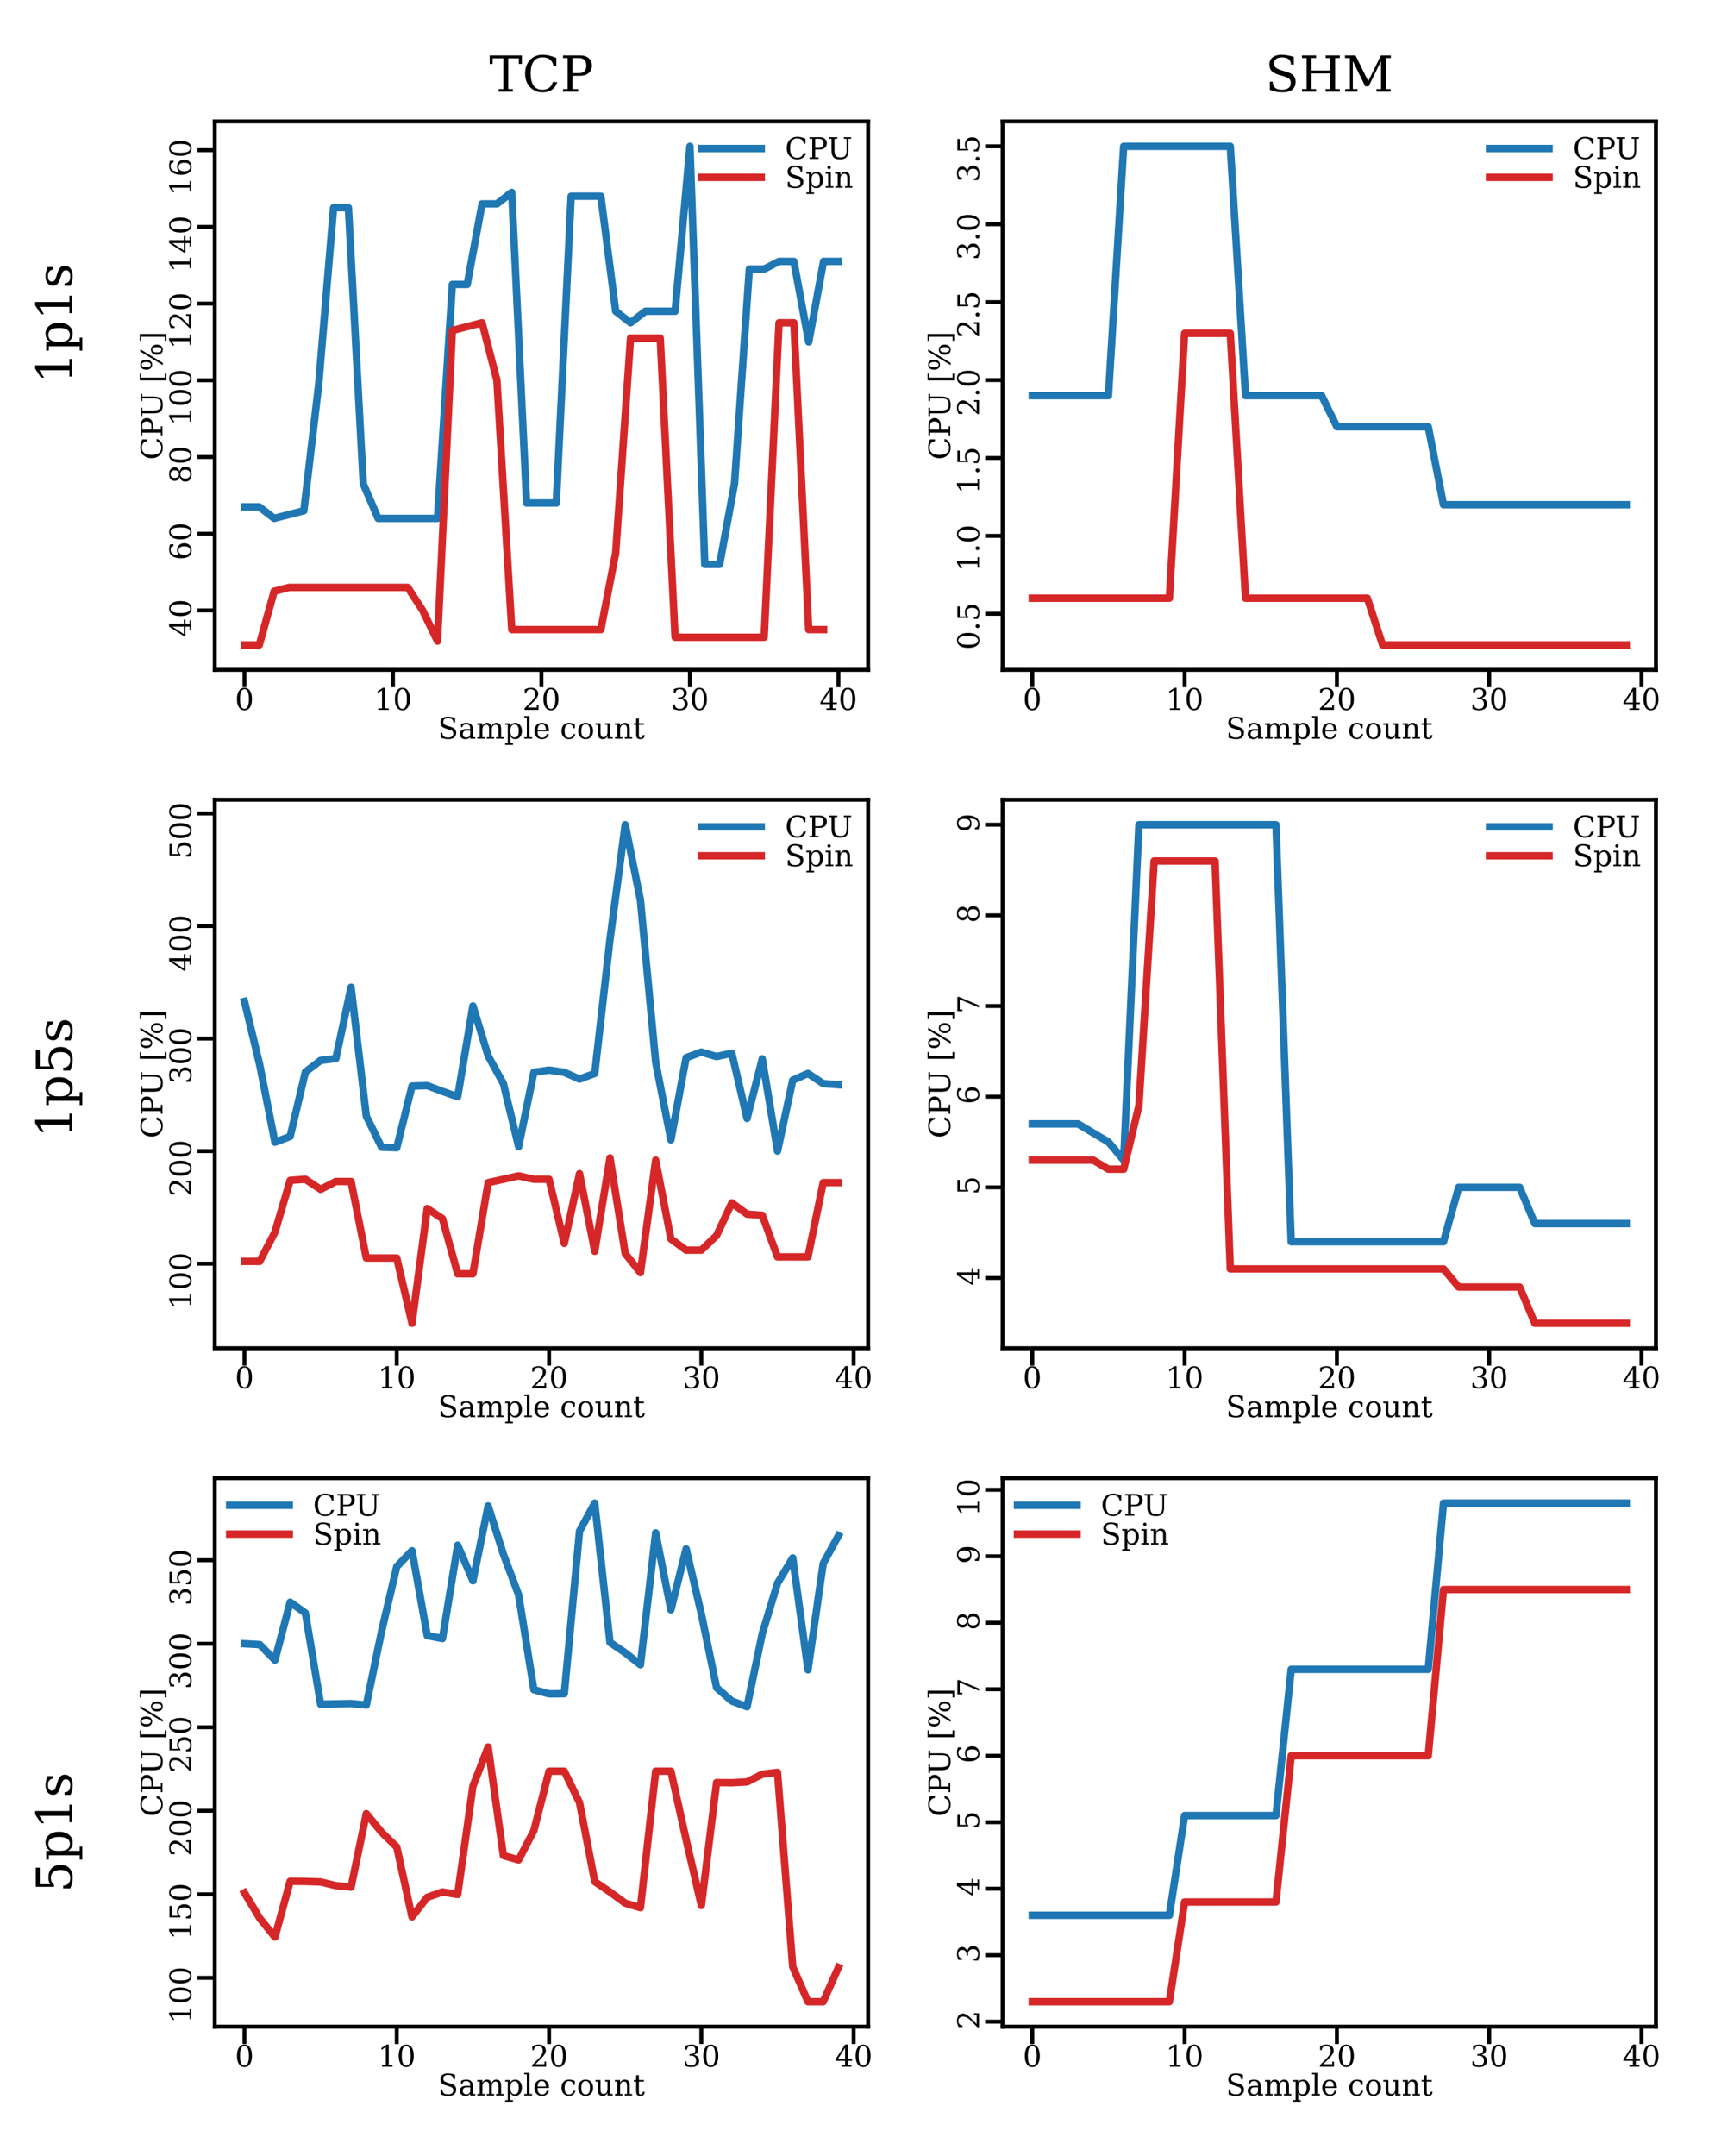<?xml version="1.0" encoding="utf-8" standalone="no"?>
<!DOCTYPE svg PUBLIC "-//W3C//DTD SVG 1.1//EN"
  "http://www.w3.org/Graphics/SVG/1.1/DTD/svg11.dtd">
<!-- Created with matplotlib (https://matplotlib.org/) -->
<svg height="434.16pt" version="1.1" viewBox="0 0 345.6 434.16" width="345.6pt" xmlns="http://www.w3.org/2000/svg" xmlns:xlink="http://www.w3.org/1999/xlink">
 <defs>
  <style type="text/css">*{stroke-linecap:butt;stroke-linejoin:round;}</style>
 </defs>
 <g id="figure_1">
  <g id="patch_1">
   <path d="M 0 434.16 
L 345.6 434.16 
L 345.6 0 
L 0 0 
z
" style="fill:#ffffff;"/>
  </g>
  <g id="axes_1">
   <g id="patch_2">
    <path d="M 43.28 134.91 
L 174.939 134.91 
L 174.939 24.45 
L 43.28 24.45 
z
" style="fill:#ffffff;"/>
   </g>
   <g id="matplotlib.axis_1">
    <g id="xtick_1">
     <g id="line2d_1">
      <defs>
       <path d="M 0 0 
L 0 3.5 
" id="m5d1aae34b6" style="stroke:#000000;stroke-width:0.8;"/>
      </defs>
      <g>
       <use style="stroke:#000000;stroke-width:0.8;" x="49.265" xlink:href="#m5d1aae34b6" y="134.91"/>
      </g>
     </g>
     <g id="text_1">
      <!-- 0 -->
      <g transform="translate(47.356 142.97)scale(0.06 -0.06)">
       <defs>
        <path d="M 31.781 3.422 
Q 39.266 3.422 42.969 11.625 
Q 46.688 19.828 46.688 36.375 
Q 46.688 52.984 42.969 61.188 
Q 39.266 69.391 31.781 69.391 
Q 24.312 69.391 20.594 61.188 
Q 16.891 52.984 16.891 36.375 
Q 16.891 19.828 20.594 11.625 
Q 24.312 3.422 31.781 3.422 
z
M 31.781 -1.422 
Q 19.922 -1.422 13.25 8.531 
Q 6.594 18.5 6.594 36.375 
Q 6.594 54.297 13.25 64.25 
Q 19.922 74.219 31.781 74.219 
Q 43.703 74.219 50.344 64.25 
Q 56.984 54.297 56.984 36.375 
Q 56.984 18.5 50.344 8.531 
Q 43.703 -1.422 31.781 -1.422 
z
" id="DejaVuSerif-48"/>
       </defs>
       <use xlink:href="#DejaVuSerif-48"/>
      </g>
     </g>
    </g>
    <g id="xtick_2">
     <g id="line2d_2">
      <g>
       <use style="stroke:#000000;stroke-width:0.8;" x="79.187" xlink:href="#m5d1aae34b6" y="134.91"/>
      </g>
     </g>
     <g id="text_2">
      <!-- 10 -->
      <g transform="translate(75.37 142.97)scale(0.06 -0.06)">
       <defs>
        <path d="M 14.203 0 
L 14.203 5.172 
L 26.906 5.172 
L 26.906 65.828 
L 12.203 56.297 
L 12.203 62.703 
L 29.984 74.219 
L 36.719 74.219 
L 36.719 5.172 
L 49.422 5.172 
L 49.422 0 
z
" id="DejaVuSerif-49"/>
       </defs>
       <use xlink:href="#DejaVuSerif-49"/>
       <use x="63.623" xlink:href="#DejaVuSerif-48"/>
      </g>
     </g>
    </g>
    <g id="xtick_3">
     <g id="line2d_3">
      <g>
       <use style="stroke:#000000;stroke-width:0.8;" x="109.11" xlink:href="#m5d1aae34b6" y="134.91"/>
      </g>
     </g>
     <g id="text_3">
      <!-- 20 -->
      <g transform="translate(105.292 142.97)scale(0.06 -0.06)">
       <defs>
        <path d="M 12.797 55.516 
L 7.328 55.516 
L 7.328 68.5 
Q 12.547 71.297 17.844 72.75 
Q 23.141 74.219 28.219 74.219 
Q 39.594 74.219 46.188 68.703 
Q 52.781 63.188 52.781 53.719 
Q 52.781 43.016 37.844 28.125 
Q 36.672 27 36.078 26.422 
L 17.672 8.016 
L 48.094 8.016 
L 48.094 17 
L 53.812 17 
L 53.812 0 
L 6.781 0 
L 6.781 5.328 
L 28.906 27.391 
Q 36.234 34.719 39.359 40.844 
Q 42.484 46.969 42.484 53.719 
Q 42.484 61.078 38.641 65.234 
Q 34.812 69.391 28.078 69.391 
Q 21.094 69.391 17.281 65.922 
Q 13.484 62.453 12.797 55.516 
z
" id="DejaVuSerif-50"/>
       </defs>
       <use xlink:href="#DejaVuSerif-50"/>
       <use x="63.623" xlink:href="#DejaVuSerif-48"/>
      </g>
     </g>
    </g>
    <g id="xtick_4">
     <g id="line2d_4">
      <g>
       <use style="stroke:#000000;stroke-width:0.8;" x="139.032" xlink:href="#m5d1aae34b6" y="134.91"/>
      </g>
     </g>
     <g id="text_4">
      <!-- 30 -->
      <g transform="translate(135.215 142.97)scale(0.06 -0.06)">
       <defs>
        <path d="M 9.719 69.828 
Q 15.438 71.969 20.672 73.094 
Q 25.922 74.219 30.516 74.219 
Q 41.219 74.219 47.219 69.594 
Q 53.219 64.984 53.219 56.781 
Q 53.219 50.203 49.062 45.781 
Q 44.922 41.359 37.312 39.797 
Q 46.297 38.531 51.25 33.281 
Q 56.203 28.031 56.203 19.672 
Q 56.203 9.469 49.344 4.016 
Q 42.484 -1.422 29.594 -1.422 
Q 23.875 -1.422 18.422 -0.188 
Q 12.984 1.031 7.625 3.516 
L 7.625 17.672 
L 13.094 17.672 
Q 13.578 10.641 17.828 7.031 
Q 22.078 3.422 29.781 3.422 
Q 37.25 3.422 41.578 7.734 
Q 45.906 12.062 45.906 19.578 
Q 45.906 28.172 41.453 32.594 
Q 37.016 37.016 28.422 37.016 
L 23.781 37.016 
L 23.781 42 
L 26.219 42 
Q 34.766 42 39.031 45.531 
Q 43.312 49.078 43.312 56.203 
Q 43.312 62.594 39.797 65.984 
Q 36.281 69.391 29.688 69.391 
Q 23.094 69.391 19.453 66.266 
Q 15.828 63.141 15.188 56.984 
L 9.719 56.984 
z
" id="DejaVuSerif-51"/>
       </defs>
       <use xlink:href="#DejaVuSerif-51"/>
       <use x="63.623" xlink:href="#DejaVuSerif-48"/>
      </g>
     </g>
    </g>
    <g id="xtick_5">
     <g id="line2d_5">
      <g>
       <use style="stroke:#000000;stroke-width:0.8;" x="168.955" xlink:href="#m5d1aae34b6" y="134.91"/>
      </g>
     </g>
     <g id="text_5">
      <!-- 40 -->
      <g transform="translate(165.137 142.97)scale(0.06 -0.06)">
       <defs>
        <path d="M 34.906 24.703 
L 34.906 63.484 
L 10.016 24.703 
z
M 56.391 0 
L 23.188 0 
L 23.188 5.172 
L 34.906 5.172 
L 34.906 19.484 
L 3.078 19.484 
L 3.078 24.812 
L 35.016 74.219 
L 44.672 74.219 
L 44.672 24.703 
L 58.594 24.703 
L 58.594 19.484 
L 44.672 19.484 
L 44.672 5.172 
L 56.391 5.172 
z
" id="DejaVuSerif-52"/>
       </defs>
       <use xlink:href="#DejaVuSerif-52"/>
       <use x="63.623" xlink:href="#DejaVuSerif-48"/>
      </g>
     </g>
    </g>
    <g id="text_6">
     <!-- Sample count -->
     <g transform="translate(88.256 148.776)scale(0.06 -0.06)">
      <defs>
       <path d="M 9.281 3.516 
L 9.281 20.125 
L 14.891 20.062 
Q 15.141 11.766 19.703 7.781 
Q 24.266 3.812 33.594 3.812 
Q 42.281 3.812 46.844 7.25 
Q 51.422 10.688 51.422 17.281 
Q 51.422 22.562 48.656 25.391 
Q 45.906 28.219 37.016 30.906 
L 27.391 33.797 
Q 16.938 36.969 12.672 41.703 
Q 8.406 46.438 8.406 54.688 
Q 8.406 63.969 14.984 69.094 
Q 21.578 74.219 33.5 74.219 
Q 38.578 74.219 44.625 73.109 
Q 50.688 72.016 57.516 69.922 
L 57.516 54.391 
L 52 54.391 
Q 51.172 62.109 46.844 65.547 
Q 42.531 69 33.688 69 
Q 25.984 69 21.953 65.844 
Q 17.922 62.703 17.922 56.688 
Q 17.922 51.469 20.938 48.484 
Q 23.969 45.516 33.797 42.578 
L 42.828 39.891 
Q 52.734 36.922 56.953 32.297 
Q 61.188 27.688 61.188 19.922 
Q 61.188 9.328 54.391 3.953 
Q 47.609 -1.422 34.188 -1.422 
Q 28.172 -1.422 21.938 -0.188 
Q 15.719 1.031 9.281 3.516 
z
" id="DejaVuSerif-83"/>
       <path d="M 39.797 16.312 
L 39.797 27.297 
L 28.219 27.297 
Q 21.531 27.297 18.25 24.406 
Q 14.984 21.531 14.984 15.578 
Q 14.984 10.156 18.297 6.984 
Q 21.625 3.812 27.297 3.812 
Q 32.906 3.812 36.344 7.281 
Q 39.797 10.75 39.797 16.312 
z
M 48.781 32.422 
L 48.781 5.172 
L 56.781 5.172 
L 56.781 0 
L 39.797 0 
L 39.797 5.609 
Q 36.812 2 32.906 0.281 
Q 29 -1.422 23.781 -1.422 
Q 15.141 -1.422 10.062 3.172 
Q 4.984 7.766 4.984 15.578 
Q 4.984 23.641 10.797 28.078 
Q 16.609 32.516 27.203 32.516 
L 39.797 32.516 
L 39.797 36.078 
Q 39.797 42 36.203 45.234 
Q 32.625 48.484 26.125 48.484 
Q 20.75 48.484 17.578 46.047 
Q 14.406 43.609 13.625 38.812 
L 8.984 38.812 
L 8.984 49.312 
Q 13.672 51.312 18.094 52.312 
Q 22.516 53.328 26.703 53.328 
Q 37.5 53.328 43.141 47.969 
Q 48.781 42.625 48.781 32.422 
z
" id="DejaVuSerif-97"/>
       <path d="M 51.812 41.797 
Q 54.391 47.516 58.422 50.422 
Q 62.453 53.328 67.828 53.328 
Q 75.984 53.328 79.984 48.266 
Q 83.984 43.219 83.984 33.016 
L 83.984 5.172 
L 92.094 5.172 
L 92.094 0 
L 67.188 0 
L 67.188 5.172 
L 75 5.172 
L 75 31.984 
Q 75 39.938 72.656 43.312 
Q 70.312 46.688 64.891 46.688 
Q 58.891 46.688 55.734 42.141 
Q 52.594 37.594 52.594 28.906 
L 52.594 5.172 
L 60.406 5.172 
L 60.406 0 
L 35.797 0 
L 35.797 5.172 
L 43.609 5.172 
L 43.609 32.328 
Q 43.609 40.094 41.266 43.391 
Q 38.922 46.688 33.5 46.688 
Q 27.484 46.688 24.328 42.141 
Q 21.188 37.594 21.188 28.906 
L 21.188 5.172 
L 29 5.172 
L 29 0 
L 4.109 0 
L 4.109 5.172 
L 12.203 5.172 
L 12.203 46.781 
L 3.609 46.781 
L 3.609 51.906 
L 21.188 51.906 
L 21.188 42.672 
Q 23.688 47.859 27.531 50.594 
Q 31.391 53.328 36.281 53.328 
Q 42.328 53.328 46.375 50.312 
Q 50.438 47.312 51.812 41.797 
z
" id="DejaVuSerif-109"/>
       <path d="M 20.516 28.516 
L 20.516 23.391 
Q 20.516 14.016 24.094 9.109 
Q 27.688 4.203 34.516 4.203 
Q 41.406 4.203 44.938 9.719 
Q 48.484 15.234 48.484 25.984 
Q 48.484 36.766 44.938 42.234 
Q 41.406 47.703 34.516 47.703 
Q 27.688 47.703 24.094 42.766 
Q 20.516 37.844 20.516 28.516 
z
M 11.531 46.688 
L 2.875 46.688 
L 2.875 51.906 
L 20.516 51.906 
L 20.516 43.797 
Q 23.141 48.688 27.219 51 
Q 31.297 53.328 37.312 53.328 
Q 46.875 53.328 52.922 45.75 
Q 58.984 38.188 58.984 25.984 
Q 58.984 13.766 52.922 6.172 
Q 46.875 -1.422 37.312 -1.422 
Q 31.297 -1.422 27.219 0.891 
Q 23.141 3.219 20.516 8.109 
L 20.516 -15.578 
L 29 -15.578 
L 29 -20.797 
L 2.875 -20.797 
L 2.875 -15.578 
L 11.531 -15.578 
z
" id="DejaVuSerif-112"/>
       <path d="M 20.516 5.172 
L 29 5.172 
L 29 0 
L 2.875 0 
L 2.875 5.172 
L 11.531 5.172 
L 11.531 70.797 
L 2.875 70.797 
L 2.875 75.984 
L 20.516 75.984 
z
" id="DejaVuSerif-108"/>
       <path d="M 54.203 25 
L 15.484 25 
L 15.484 24.609 
Q 15.484 14.109 19.438 8.766 
Q 23.391 3.422 31.109 3.422 
Q 37.016 3.422 40.797 6.516 
Q 44.578 9.625 46.094 15.719 
L 53.328 15.719 
Q 51.172 7.172 45.375 2.875 
Q 39.594 -1.422 30.172 -1.422 
Q 18.797 -1.422 11.891 6.078 
Q 4.984 13.578 4.984 25.984 
Q 4.984 38.281 11.766 45.797 
Q 18.562 53.328 29.594 53.328 
Q 41.359 53.328 47.656 46.062 
Q 53.953 38.812 54.203 25 
z
M 43.609 30.172 
Q 43.312 39.266 39.766 43.875 
Q 36.234 48.484 29.594 48.484 
Q 23.391 48.484 19.828 43.844 
Q 16.266 39.203 15.484 30.172 
z
" id="DejaVuSerif-101"/>
       <path id="DejaVuSerif-32"/>
       <path d="M 51.422 15.578 
Q 49.516 7.281 44.094 2.922 
Q 38.672 -1.422 30.078 -1.422 
Q 18.75 -1.422 11.859 6.078 
Q 4.984 13.578 4.984 25.984 
Q 4.984 38.422 11.859 45.875 
Q 18.75 53.328 30.078 53.328 
Q 35.016 53.328 39.891 52.172 
Q 44.781 51.031 49.703 48.688 
L 49.703 35.406 
L 44.484 35.406 
Q 43.453 42.234 40.016 45.359 
Q 36.578 48.484 30.172 48.484 
Q 22.906 48.484 19.188 42.844 
Q 15.484 37.203 15.484 25.984 
Q 15.484 14.75 19.172 9.078 
Q 22.859 3.422 30.172 3.422 
Q 35.984 3.422 39.453 6.438 
Q 42.922 9.469 44.188 15.578 
z
" id="DejaVuSerif-99"/>
       <path d="M 30.078 3.422 
Q 37.312 3.422 40.984 9.125 
Q 44.672 14.844 44.672 25.984 
Q 44.672 37.109 40.984 42.797 
Q 37.312 48.484 30.078 48.484 
Q 22.859 48.484 19.172 42.797 
Q 15.484 37.109 15.484 25.984 
Q 15.484 14.844 19.188 9.125 
Q 22.906 3.422 30.078 3.422 
z
M 30.078 -1.422 
Q 18.75 -1.422 11.859 6.078 
Q 4.984 13.578 4.984 25.984 
Q 4.984 38.375 11.844 45.844 
Q 18.703 53.328 30.078 53.328 
Q 41.453 53.328 48.312 45.844 
Q 55.172 38.375 55.172 25.984 
Q 55.172 13.578 48.312 6.078 
Q 41.453 -1.422 30.078 -1.422 
z
" id="DejaVuSerif-111"/>
       <path d="M 35.406 51.906 
L 52.203 51.906 
L 52.203 5.172 
L 60.688 5.172 
L 60.688 0 
L 43.219 0 
L 43.219 9.188 
Q 40.719 4 36.766 1.281 
Q 32.812 -1.422 27.594 -1.422 
Q 18.953 -1.422 14.875 3.484 
Q 10.797 8.406 10.797 18.891 
L 10.797 46.688 
L 2.688 46.688 
L 2.688 51.906 
L 19.828 51.906 
L 19.828 21.688 
Q 19.828 12.203 22.141 8.688 
Q 24.469 5.172 30.422 5.172 
Q 36.672 5.172 39.938 9.766 
Q 43.219 14.359 43.219 23.094 
L 43.219 46.688 
L 35.406 46.688 
z
" id="DejaVuSerif-117"/>
       <path d="M 4.109 0 
L 4.109 5.172 
L 12.203 5.172 
L 12.203 46.688 
L 3.609 46.688 
L 3.609 51.906 
L 21.188 51.906 
L 21.188 42.672 
Q 23.688 47.953 27.656 50.641 
Q 31.641 53.328 36.922 53.328 
Q 45.516 53.328 49.562 48.391 
Q 53.609 43.453 53.609 33.016 
L 53.609 5.172 
L 61.625 5.172 
L 61.625 0 
L 36.812 0 
L 36.812 5.172 
L 44.578 5.172 
L 44.578 30.172 
Q 44.578 39.703 42.234 43.234 
Q 39.891 46.781 33.984 46.781 
Q 27.734 46.781 24.453 42.203 
Q 21.188 37.641 21.188 28.906 
L 21.188 5.172 
L 29 5.172 
L 29 0 
z
" id="DejaVuSerif-110"/>
       <path d="M 10.797 46.688 
L 2.875 46.688 
L 2.875 51.906 
L 10.797 51.906 
L 10.797 68.016 
L 19.828 68.016 
L 19.828 51.906 
L 36.719 51.906 
L 36.719 46.688 
L 19.828 46.688 
L 19.828 13.719 
Q 19.828 7.125 21.094 5.266 
Q 22.359 3.422 25.781 3.422 
Q 29.297 3.422 30.906 5.484 
Q 32.516 7.562 32.625 12.203 
L 39.406 12.203 
Q 39.016 5.125 35.547 1.844 
Q 32.078 -1.422 25 -1.422 
Q 17.234 -1.422 14.016 2.016 
Q 10.797 5.469 10.797 13.719 
z
" id="DejaVuSerif-116"/>
      </defs>
      <use xlink:href="#DejaVuSerif-83"/>
      <use x="68.506" xlink:href="#DejaVuSerif-97"/>
      <use x="128.125" xlink:href="#DejaVuSerif-109"/>
      <use x="222.949" xlink:href="#DejaVuSerif-112"/>
      <use x="286.963" xlink:href="#DejaVuSerif-108"/>
      <use x="318.945" xlink:href="#DejaVuSerif-101"/>
      <use x="378.125" xlink:href="#DejaVuSerif-32"/>
      <use x="409.912" xlink:href="#DejaVuSerif-99"/>
      <use x="465.918" xlink:href="#DejaVuSerif-111"/>
      <use x="526.123" xlink:href="#DejaVuSerif-117"/>
      <use x="590.527" xlink:href="#DejaVuSerif-110"/>
      <use x="654.932" xlink:href="#DejaVuSerif-116"/>
     </g>
    </g>
   </g>
   <g id="matplotlib.axis_2">
    <g id="ytick_1">
     <g id="line2d_6">
      <defs>
       <path d="M 0 0 
L -3.5 0 
" id="mc2f1d211f8" style="stroke:#000000;stroke-width:0.8;"/>
      </defs>
      <g>
       <use style="stroke:#000000;stroke-width:0.8;" x="43.28" xlink:href="#mc2f1d211f8" y="122.937"/>
      </g>
     </g>
     <g id="text_7">
      <!-- 40 -->
      <g transform="translate(38.532 128.293)rotate(-90)scale(0.06 -0.06)">
       <use xlink:href="#DejaVuSerif-52"/>
       <use x="63.623" xlink:href="#DejaVuSerif-48"/>
      </g>
     </g>
    </g>
    <g id="ytick_2">
     <g id="line2d_7">
      <g>
       <use style="stroke:#000000;stroke-width:0.8;" x="43.28" xlink:href="#mc2f1d211f8" y="107.488"/>
      </g>
     </g>
     <g id="text_8">
      <!-- 60 -->
      <g transform="translate(38.532 112.844)rotate(-90)scale(0.06 -0.06)">
       <defs>
        <path d="M 32.719 3.422 
Q 39.594 3.422 43.297 8.469 
Q 47.016 13.531 47.016 23 
Q 47.016 32.469 43.297 37.516 
Q 39.594 42.578 32.719 42.578 
Q 25.734 42.578 22.062 37.688 
Q 18.406 32.812 18.406 23.578 
Q 18.406 13.875 22.109 8.641 
Q 25.828 3.422 32.719 3.422 
z
M 16.797 40.141 
Q 20.125 43.797 24.312 45.594 
Q 28.516 47.406 33.797 47.406 
Q 44.672 47.406 51 40.859 
Q 57.328 34.328 57.328 23 
Q 57.328 11.922 50.516 5.25 
Q 43.703 -1.422 32.328 -1.422 
Q 19.969 -1.422 13.328 7.781 
Q 6.688 17 6.688 34.078 
Q 6.688 53.219 14.547 63.719 
Q 22.406 74.219 36.719 74.219 
Q 40.578 74.219 44.828 73.484 
Q 49.078 72.75 53.516 71.297 
L 53.516 59.281 
L 48 59.281 
Q 47.406 64.203 44.234 66.797 
Q 41.062 69.391 35.688 69.391 
Q 26.219 69.391 21.578 62.203 
Q 16.938 55.031 16.797 40.141 
z
" id="DejaVuSerif-54"/>
       </defs>
       <use xlink:href="#DejaVuSerif-54"/>
       <use x="63.623" xlink:href="#DejaVuSerif-48"/>
      </g>
     </g>
    </g>
    <g id="ytick_3">
     <g id="line2d_8">
      <g>
       <use style="stroke:#000000;stroke-width:0.8;" x="43.28" xlink:href="#mc2f1d211f8" y="92.039"/>
      </g>
     </g>
     <g id="text_9">
      <!-- 80 -->
      <g transform="translate(38.532 97.395)rotate(-90)scale(0.06 -0.06)">
       <defs>
        <path d="M 46.578 19.922 
Q 46.578 27.734 42.688 32.047 
Q 38.812 36.375 31.781 36.375 
Q 24.75 36.375 20.875 32.047 
Q 17 27.734 17 19.922 
Q 17 12.062 20.875 7.734 
Q 24.75 3.422 31.781 3.422 
Q 38.812 3.422 42.688 7.734 
Q 46.578 12.062 46.578 19.922 
z
M 44.578 55.328 
Q 44.578 61.969 41.203 65.672 
Q 37.844 69.391 31.781 69.391 
Q 25.781 69.391 22.391 65.672 
Q 19 61.969 19 55.328 
Q 19 48.641 22.391 44.922 
Q 25.781 41.219 31.781 41.219 
Q 37.844 41.219 41.203 44.922 
Q 44.578 48.641 44.578 55.328 
z
M 39.312 38.812 
Q 47.609 37.703 52.25 32.688 
Q 56.891 27.688 56.891 19.922 
Q 56.891 9.672 50.391 4.125 
Q 43.891 -1.422 31.781 -1.422 
Q 19.734 -1.422 13.203 4.125 
Q 6.688 9.672 6.688 19.922 
Q 6.688 27.688 11.328 32.688 
Q 15.969 37.703 24.312 38.812 
Q 16.938 40.141 13 44.406 
Q 9.078 48.688 9.078 55.328 
Q 9.078 64.109 15.125 69.156 
Q 21.188 74.219 31.781 74.219 
Q 42.391 74.219 48.438 69.156 
Q 54.5 64.109 54.5 55.328 
Q 54.5 48.688 50.562 44.406 
Q 46.625 40.141 39.312 38.812 
z
" id="DejaVuSerif-56"/>
       </defs>
       <use xlink:href="#DejaVuSerif-56"/>
       <use x="63.623" xlink:href="#DejaVuSerif-48"/>
      </g>
     </g>
    </g>
    <g id="ytick_4">
     <g id="line2d_9">
      <g>
       <use style="stroke:#000000;stroke-width:0.8;" x="43.28" xlink:href="#mc2f1d211f8" y="76.59"/>
      </g>
     </g>
     <g id="text_10">
      <!-- 100 -->
      <g transform="translate(38.532 85.763)rotate(-90)scale(0.06 -0.06)">
       <use xlink:href="#DejaVuSerif-49"/>
       <use x="63.623" xlink:href="#DejaVuSerif-48"/>
       <use x="127.246" xlink:href="#DejaVuSerif-48"/>
      </g>
     </g>
    </g>
    <g id="ytick_5">
     <g id="line2d_10">
      <g>
       <use style="stroke:#000000;stroke-width:0.8;" x="43.28" xlink:href="#mc2f1d211f8" y="61.141"/>
      </g>
     </g>
     <g id="text_11">
      <!-- 120 -->
      <g transform="translate(38.532 70.314)rotate(-90)scale(0.06 -0.06)">
       <use xlink:href="#DejaVuSerif-49"/>
       <use x="63.623" xlink:href="#DejaVuSerif-50"/>
       <use x="127.246" xlink:href="#DejaVuSerif-48"/>
      </g>
     </g>
    </g>
    <g id="ytick_6">
     <g id="line2d_11">
      <g>
       <use style="stroke:#000000;stroke-width:0.8;" x="43.28" xlink:href="#mc2f1d211f8" y="45.692"/>
      </g>
     </g>
     <g id="text_12">
      <!-- 140 -->
      <g transform="translate(38.532 54.865)rotate(-90)scale(0.06 -0.06)">
       <use xlink:href="#DejaVuSerif-49"/>
       <use x="63.623" xlink:href="#DejaVuSerif-52"/>
       <use x="127.246" xlink:href="#DejaVuSerif-48"/>
      </g>
     </g>
    </g>
    <g id="ytick_7">
     <g id="line2d_12">
      <g>
       <use style="stroke:#000000;stroke-width:0.8;" x="43.28" xlink:href="#mc2f1d211f8" y="30.243"/>
      </g>
     </g>
     <g id="text_13">
      <!-- 160 -->
      <g transform="translate(38.532 39.416)rotate(-90)scale(0.06 -0.06)">
       <use xlink:href="#DejaVuSerif-49"/>
       <use x="63.623" xlink:href="#DejaVuSerif-54"/>
       <use x="127.246" xlink:href="#DejaVuSerif-48"/>
      </g>
     </g>
    </g>
    <g id="text_14">
     <!-- CPU [%] -->
     <g transform="translate(32.725 92.615)rotate(-90)scale(0.06 -0.06)">
      <defs>
       <path d="M 70.516 19.281 
Q 67.281 9.078 59.688 3.828 
Q 52.094 -1.422 40.484 -1.422 
Q 33.344 -1.422 27.234 1.016 
Q 21.141 3.469 16.406 8.203 
Q 10.938 13.672 8.266 20.625 
Q 5.609 27.594 5.609 36.375 
Q 5.609 53.375 15.422 63.797 
Q 25.25 74.219 41.312 74.219 
Q 47.266 74.219 54 72.656 
Q 60.75 71.094 68.5 67.922 
L 68.5 51.125 
L 62.984 51.125 
Q 61.188 60.297 55.734 64.641 
Q 50.297 69 40.484 69 
Q 28.812 69 22.797 60.719 
Q 16.797 52.438 16.797 36.375 
Q 16.797 20.359 22.797 12.078 
Q 28.812 3.812 40.484 3.812 
Q 48.641 3.812 53.906 7.688 
Q 59.188 11.578 61.531 19.281 
z
" id="DejaVuSerif-67"/>
       <path d="M 24.703 37.109 
L 37.594 37.109 
Q 44.875 37.109 48.672 41.031 
Q 52.484 44.969 52.484 52.391 
Q 52.484 59.859 48.672 63.766 
Q 44.875 67.672 37.594 67.672 
L 24.703 67.672 
z
M 5.516 0 
L 5.516 5.172 
L 14.797 5.172 
L 14.797 67.672 
L 5.516 67.672 
L 5.516 72.906 
L 39.984 72.906 
Q 50.922 72.906 57.312 67.359 
Q 63.719 61.812 63.719 52.391 
Q 63.719 43.016 57.312 37.453 
Q 50.922 31.891 39.984 31.891 
L 24.703 31.891 
L 24.703 5.172 
L 35.984 5.172 
L 35.984 0 
z
" id="DejaVuSerif-80"/>
       <path d="M 14.016 67.672 
L 4.688 67.672 
L 4.688 72.906 
L 33.203 72.906 
L 33.203 67.672 
L 23.875 67.672 
L 23.875 29.984 
Q 23.875 16.016 28.438 10.5 
Q 33.016 4.984 44.188 4.984 
Q 55.375 4.984 59.938 10.5 
Q 64.5 16.016 64.5 29.984 
L 64.5 67.672 
L 55.172 67.672 
L 55.172 72.906 
L 79.781 72.906 
L 79.781 67.672 
L 70.516 67.672 
L 70.516 29 
Q 70.516 12.359 64.109 5.469 
Q 57.719 -1.422 42.391 -1.422 
Q 27.047 -1.422 20.531 5.516 
Q 14.016 12.453 14.016 29 
z
" id="DejaVuSerif-85"/>
       <path d="M 8.594 75.984 
L 31.297 75.984 
L 31.297 70.797 
L 17.922 70.797 
L 17.922 -8.016 
L 31.297 -8.016 
L 31.297 -13.188 
L 8.594 -13.188 
z
" id="DejaVuSerif-91"/>
       <path d="M 22.406 69.672 
Q 18.109 69.672 15.688 65.625 
Q 13.281 61.578 13.281 54.297 
Q 13.281 47.125 15.75 43.016 
Q 18.219 38.922 22.406 38.922 
Q 26.562 38.922 28.969 43 
Q 31.391 47.078 31.391 54.297 
Q 31.391 61.531 28.969 65.594 
Q 26.562 69.672 22.406 69.672 
z
M 72.703 33.891 
Q 68.453 33.891 66.031 29.781 
Q 63.625 25.688 63.625 18.406 
Q 63.625 11.234 66.062 7.156 
Q 68.5 3.078 72.703 3.078 
Q 76.906 3.078 79.297 7.156 
Q 81.688 11.234 81.688 18.406 
Q 81.688 25.641 79.266 29.766 
Q 76.859 33.891 72.703 33.891 
z
M 72.703 38.281 
Q 80.422 38.281 84.953 32.906 
Q 89.5 27.547 89.5 18.406 
Q 89.5 9.281 84.938 3.922 
Q 80.375 -1.422 72.703 -1.422 
Q 64.891 -1.422 60.344 3.922 
Q 55.812 9.281 55.812 18.406 
Q 55.812 27.594 60.375 32.938 
Q 64.938 38.281 72.703 38.281 
z
M 66.609 74.219 
L 74.031 74.219 
L 28.422 -1.422 
L 21 -1.422 
z
M 22.312 74.219 
Q 30.031 74.219 34.609 68.875 
Q 39.203 63.531 39.203 54.391 
Q 39.203 45.172 34.641 39.844 
Q 30.078 34.516 22.312 34.516 
Q 14.547 34.516 10.031 39.859 
Q 5.516 45.219 5.516 54.391 
Q 5.516 63.484 10.047 68.844 
Q 14.594 74.219 22.312 74.219 
z
" id="DejaVuSerif-37"/>
       <path d="M 30.422 75.984 
L 30.422 -13.188 
L 7.719 -13.188 
L 7.719 -8.016 
L 21.094 -8.016 
L 21.094 70.797 
L 7.719 70.797 
L 7.719 75.984 
z
" id="DejaVuSerif-93"/>
      </defs>
      <use xlink:href="#DejaVuSerif-67"/>
      <use x="76.514" xlink:href="#DejaVuSerif-80"/>
      <use x="142.049" xlink:href="#DejaVuSerif-85"/>
      <use x="226.326" xlink:href="#DejaVuSerif-32"/>
      <use x="258.113" xlink:href="#DejaVuSerif-91"/>
      <use x="297.127" xlink:href="#DejaVuSerif-37"/>
      <use x="392.146" xlink:href="#DejaVuSerif-93"/>
     </g>
    </g>
   </g>
   <g id="line2d_13">
    <path clip-path="url(#p55677248c8)" d="M 49.265 102.081 
L 52.257 102.081 
L 55.249 104.399 
L 58.241 103.626 
L 61.234 102.854 
L 64.226 77.363 
L 67.218 41.83 
L 70.21 41.83 
L 73.203 97.447 
L 76.195 104.399 
L 79.187 104.399 
L 82.179 104.399 
L 85.172 104.399 
L 88.164 104.399 
L 91.156 57.279 
L 94.148 57.279 
L 97.141 41.058 
L 100.133 41.058 
L 103.125 38.74 
L 106.117 101.309 
L 109.11 101.309 
L 112.102 101.309 
L 115.094 39.513 
L 118.086 39.513 
L 121.079 39.513 
L 124.071 62.686 
L 127.063 65.004 
L 130.055 62.686 
L 133.048 62.686 
L 136.04 62.686 
L 139.032 29.471 
L 142.024 113.668 
L 145.017 113.668 
L 148.009 97.447 
L 151.001 54.189 
L 153.993 54.189 
L 156.986 52.644 
L 159.978 52.644 
L 162.97 68.866 
L 165.962 52.644 
L 168.955 52.644 
" style="fill:none;stroke:#1f77b4;stroke-linecap:square;stroke-width:1.5;"/>
   </g>
   <g id="line2d_14">
    <path clip-path="url(#p55677248c8)" d="M 49.265 129.89 
L 52.257 129.89 
L 55.249 119.075 
L 58.241 118.303 
L 61.234 118.303 
L 64.226 118.303 
L 67.218 118.303 
L 70.21 118.303 
L 73.203 118.303 
L 76.195 118.303 
L 79.187 118.303 
L 82.179 118.303 
L 85.172 122.937 
L 88.164 129.117 
L 91.156 66.549 
L 94.148 65.776 
L 97.141 65.004 
L 100.133 76.59 
L 103.125 126.8 
L 106.117 126.8 
L 109.11 126.8 
L 112.102 126.8 
L 115.094 126.8 
L 118.086 126.8 
L 121.079 126.8 
L 124.071 111.351 
L 127.063 68.093 
L 130.055 68.093 
L 133.048 68.093 
L 136.04 128.345 
L 139.032 128.345 
L 142.024 128.345 
L 145.017 128.345 
L 148.009 128.345 
L 151.001 128.345 
L 153.993 128.345 
L 156.986 65.004 
L 159.978 65.004 
L 162.97 126.8 
L 165.962 126.8 
" style="fill:none;stroke:#d62728;stroke-linecap:square;stroke-width:1.5;"/>
   </g>
   <g id="patch_3">
    <path d="M 43.28 134.91 
L 43.28 24.45 
" style="fill:none;stroke:#000000;stroke-linecap:square;stroke-linejoin:miter;stroke-width:0.8;"/>
   </g>
   <g id="patch_4">
    <path d="M 174.939 134.91 
L 174.939 24.45 
" style="fill:none;stroke:#000000;stroke-linecap:square;stroke-linejoin:miter;stroke-width:0.8;"/>
   </g>
   <g id="patch_5">
    <path d="M 43.28 134.91 
L 174.939 134.91 
" style="fill:none;stroke:#000000;stroke-linecap:square;stroke-linejoin:miter;stroke-width:0.8;"/>
   </g>
   <g id="patch_6">
    <path d="M 43.28 24.45 
L 174.939 24.45 
" style="fill:none;stroke:#000000;stroke-linecap:square;stroke-linejoin:miter;stroke-width:0.8;"/>
   </g>
   <g id="text_15">
    <!-- TCP -->
    <g transform="translate(98.585 18.45)scale(0.1 -0.1)">
     <defs>
      <path d="M 19.094 0 
L 19.094 5.172 
L 28.422 5.172 
L 28.422 67.094 
L 6.984 67.094 
L 6.984 55.719 
L 0.984 55.719 
L 0.984 72.906 
L 65.719 72.906 
L 65.719 55.719 
L 59.719 55.719 
L 59.719 67.094 
L 38.281 67.094 
L 38.281 5.172 
L 47.609 5.172 
L 47.609 0 
z
" id="DejaVuSerif-84"/>
     </defs>
     <use xlink:href="#DejaVuSerif-84"/>
     <use x="66.699" xlink:href="#DejaVuSerif-67"/>
     <use x="143.213" xlink:href="#DejaVuSerif-80"/>
    </g>
   </g>
   <g id="legend_1">
    <g id="line2d_15">
     <path d="M 141.405 29.909 
L 153.405 29.909 
" style="fill:none;stroke:#1f77b4;stroke-linecap:square;stroke-width:1.5;"/>
    </g>
    <g id="line2d_16"/>
    <g id="text_16">
     <!-- CPU -->
     <g transform="translate(158.205 32.009)scale(0.06 -0.06)">
      <use xlink:href="#DejaVuSerif-67"/>
      <use x="76.514" xlink:href="#DejaVuSerif-80"/>
      <use x="142.049" xlink:href="#DejaVuSerif-85"/>
     </g>
    </g>
    <g id="line2d_17">
     <path d="M 141.405 35.716 
L 153.405 35.716 
" style="fill:none;stroke:#d62728;stroke-linecap:square;stroke-width:1.5;"/>
    </g>
    <g id="line2d_18"/>
    <g id="text_17">
     <!-- Spin -->
     <g transform="translate(158.205 37.816)scale(0.06 -0.06)">
      <defs>
       <path d="M 9.719 68.016 
Q 9.719 70.266 11.344 71.922 
Q 12.984 73.578 15.281 73.578 
Q 17.531 73.578 19.156 71.922 
Q 20.797 70.266 20.797 68.016 
Q 20.797 65.719 19.188 64.109 
Q 17.578 62.5 15.281 62.5 
Q 12.984 62.5 11.344 64.109 
Q 9.719 65.719 9.719 68.016 
z
M 21.188 5.172 
L 29.688 5.172 
L 29.688 0 
L 3.609 0 
L 3.609 5.172 
L 12.203 5.172 
L 12.203 46.688 
L 3.609 46.688 
L 3.609 51.906 
L 21.188 51.906 
z
" id="DejaVuSerif-105"/>
      </defs>
      <use xlink:href="#DejaVuSerif-83"/>
      <use x="68.506" xlink:href="#DejaVuSerif-112"/>
      <use x="132.52" xlink:href="#DejaVuSerif-105"/>
      <use x="164.502" xlink:href="#DejaVuSerif-110"/>
     </g>
    </g>
   </g>
  </g>
  <g id="axes_2">
   <g id="patch_7">
    <path d="M 202.04 134.91 
L 333.699 134.91 
L 333.699 24.45 
L 202.04 24.45 
z
" style="fill:#ffffff;"/>
   </g>
   <g id="matplotlib.axis_3">
    <g id="xtick_6">
     <g id="line2d_19">
      <g>
       <use style="stroke:#000000;stroke-width:0.8;" x="208.025" xlink:href="#m5d1aae34b6" y="134.91"/>
      </g>
     </g>
     <g id="text_18">
      <!-- 0 -->
      <g transform="translate(206.116 142.97)scale(0.06 -0.06)">
       <use xlink:href="#DejaVuSerif-48"/>
      </g>
     </g>
    </g>
    <g id="xtick_7">
     <g id="line2d_20">
      <g>
       <use style="stroke:#000000;stroke-width:0.8;" x="238.714" xlink:href="#m5d1aae34b6" y="134.91"/>
      </g>
     </g>
     <g id="text_19">
      <!-- 10 -->
      <g transform="translate(234.897 142.97)scale(0.06 -0.06)">
       <use xlink:href="#DejaVuSerif-49"/>
       <use x="63.623" xlink:href="#DejaVuSerif-48"/>
      </g>
     </g>
    </g>
    <g id="xtick_8">
     <g id="line2d_21">
      <g>
       <use style="stroke:#000000;stroke-width:0.8;" x="269.404" xlink:href="#m5d1aae34b6" y="134.91"/>
      </g>
     </g>
     <g id="text_20">
      <!-- 20 -->
      <g transform="translate(265.587 142.97)scale(0.06 -0.06)">
       <use xlink:href="#DejaVuSerif-50"/>
       <use x="63.623" xlink:href="#DejaVuSerif-48"/>
      </g>
     </g>
    </g>
    <g id="xtick_9">
     <g id="line2d_22">
      <g>
       <use style="stroke:#000000;stroke-width:0.8;" x="300.094" xlink:href="#m5d1aae34b6" y="134.91"/>
      </g>
     </g>
     <g id="text_21">
      <!-- 30 -->
      <g transform="translate(296.276 142.97)scale(0.06 -0.06)">
       <use xlink:href="#DejaVuSerif-51"/>
       <use x="63.623" xlink:href="#DejaVuSerif-48"/>
      </g>
     </g>
    </g>
    <g id="xtick_10">
     <g id="line2d_23">
      <g>
       <use style="stroke:#000000;stroke-width:0.8;" x="330.784" xlink:href="#m5d1aae34b6" y="134.91"/>
      </g>
     </g>
     <g id="text_22">
      <!-- 40 -->
      <g transform="translate(326.966 142.97)scale(0.06 -0.06)">
       <use xlink:href="#DejaVuSerif-52"/>
       <use x="63.623" xlink:href="#DejaVuSerif-48"/>
      </g>
     </g>
    </g>
    <g id="text_23">
     <!-- Sample count -->
     <g transform="translate(247.016 148.776)scale(0.06 -0.06)">
      <use xlink:href="#DejaVuSerif-83"/>
      <use x="68.506" xlink:href="#DejaVuSerif-97"/>
      <use x="128.125" xlink:href="#DejaVuSerif-109"/>
      <use x="222.949" xlink:href="#DejaVuSerif-112"/>
      <use x="286.963" xlink:href="#DejaVuSerif-108"/>
      <use x="318.945" xlink:href="#DejaVuSerif-101"/>
      <use x="378.125" xlink:href="#DejaVuSerif-32"/>
      <use x="409.912" xlink:href="#DejaVuSerif-99"/>
      <use x="465.918" xlink:href="#DejaVuSerif-111"/>
      <use x="526.123" xlink:href="#DejaVuSerif-117"/>
      <use x="590.527" xlink:href="#DejaVuSerif-110"/>
      <use x="654.932" xlink:href="#DejaVuSerif-116"/>
     </g>
    </g>
   </g>
   <g id="matplotlib.axis_4">
    <g id="ytick_8">
     <g id="line2d_24">
      <g>
       <use style="stroke:#000000;stroke-width:0.8;" x="202.04" xlink:href="#mc2f1d211f8" y="123.613"/>
      </g>
     </g>
     <g id="text_24">
      <!-- 0.5 -->
      <g transform="translate(197.292 130.876)rotate(-90)scale(0.06 -0.06)">
       <defs>
        <path d="M 9.422 5.078 
Q 9.422 7.812 11.281 9.719 
Q 13.141 11.625 15.922 11.625 
Q 18.609 11.625 20.5 9.719 
Q 22.406 7.812 22.406 5.078 
Q 22.406 2.391 20.5 0.484 
Q 18.609 -1.422 15.922 -1.422 
Q 13.141 -1.422 11.281 0.453 
Q 9.422 2.344 9.422 5.078 
z
" id="DejaVuSerif-46"/>
        <path d="M 50.297 72.906 
L 50.297 64.891 
L 16.891 64.891 
L 16.891 44 
Q 19.438 45.75 22.828 46.625 
Q 26.219 47.516 30.422 47.516 
Q 42.234 47.516 49.062 40.969 
Q 55.906 34.422 55.906 23.094 
Q 55.906 11.531 49 5.047 
Q 42.094 -1.422 29.594 -1.422 
Q 24.562 -1.422 19.281 -0.188 
Q 14.016 1.031 8.5 3.516 
L 8.5 17.672 
L 14.016 17.672 
Q 14.453 10.75 18.422 7.078 
Q 22.406 3.422 29.594 3.422 
Q 37.312 3.422 41.453 8.5 
Q 45.609 13.578 45.609 23.094 
Q 45.609 32.562 41.484 37.609 
Q 37.359 42.672 29.594 42.672 
Q 25.203 42.672 21.844 41.109 
Q 18.5 39.547 15.922 36.281 
L 11.719 36.281 
L 11.719 72.906 
z
" id="DejaVuSerif-53"/>
       </defs>
       <use xlink:href="#DejaVuSerif-48"/>
       <use x="63.623" xlink:href="#DejaVuSerif-46"/>
       <use x="95.41" xlink:href="#DejaVuSerif-53"/>
      </g>
     </g>
    </g>
    <g id="ytick_9">
     <g id="line2d_25">
      <g>
       <use style="stroke:#000000;stroke-width:0.8;" x="202.04" xlink:href="#mc2f1d211f8" y="107.923"/>
      </g>
     </g>
     <g id="text_25">
      <!-- 1.0 -->
      <g transform="translate(197.292 115.185)rotate(-90)scale(0.06 -0.06)">
       <use xlink:href="#DejaVuSerif-49"/>
       <use x="63.623" xlink:href="#DejaVuSerif-46"/>
       <use x="95.41" xlink:href="#DejaVuSerif-48"/>
      </g>
     </g>
    </g>
    <g id="ytick_10">
     <g id="line2d_26">
      <g>
       <use style="stroke:#000000;stroke-width:0.8;" x="202.04" xlink:href="#mc2f1d211f8" y="92.233"/>
      </g>
     </g>
     <g id="text_26">
      <!-- 1.5 -->
      <g transform="translate(197.292 99.495)rotate(-90)scale(0.06 -0.06)">
       <use xlink:href="#DejaVuSerif-49"/>
       <use x="63.623" xlink:href="#DejaVuSerif-46"/>
       <use x="95.41" xlink:href="#DejaVuSerif-53"/>
      </g>
     </g>
    </g>
    <g id="ytick_11">
     <g id="line2d_27">
      <g>
       <use style="stroke:#000000;stroke-width:0.8;" x="202.04" xlink:href="#mc2f1d211f8" y="76.542"/>
      </g>
     </g>
     <g id="text_27">
      <!-- 2.0 -->
      <g transform="translate(197.292 83.804)rotate(-90)scale(0.06 -0.06)">
       <use xlink:href="#DejaVuSerif-50"/>
       <use x="63.623" xlink:href="#DejaVuSerif-46"/>
       <use x="95.41" xlink:href="#DejaVuSerif-48"/>
      </g>
     </g>
    </g>
    <g id="ytick_12">
     <g id="line2d_28">
      <g>
       <use style="stroke:#000000;stroke-width:0.8;" x="202.04" xlink:href="#mc2f1d211f8" y="60.852"/>
      </g>
     </g>
     <g id="text_28">
      <!-- 2.5 -->
      <g transform="translate(197.292 68.114)rotate(-90)scale(0.06 -0.06)">
       <use xlink:href="#DejaVuSerif-50"/>
       <use x="63.623" xlink:href="#DejaVuSerif-46"/>
       <use x="95.41" xlink:href="#DejaVuSerif-53"/>
      </g>
     </g>
    </g>
    <g id="ytick_13">
     <g id="line2d_29">
      <g>
       <use style="stroke:#000000;stroke-width:0.8;" x="202.04" xlink:href="#mc2f1d211f8" y="45.161"/>
      </g>
     </g>
     <g id="text_29">
      <!-- 3.0 -->
      <g transform="translate(197.292 52.424)rotate(-90)scale(0.06 -0.06)">
       <use xlink:href="#DejaVuSerif-51"/>
       <use x="63.623" xlink:href="#DejaVuSerif-46"/>
       <use x="95.41" xlink:href="#DejaVuSerif-48"/>
      </g>
     </g>
    </g>
    <g id="ytick_14">
     <g id="line2d_30">
      <g>
       <use style="stroke:#000000;stroke-width:0.8;" x="202.04" xlink:href="#mc2f1d211f8" y="29.471"/>
      </g>
     </g>
     <g id="text_30">
      <!-- 3.5 -->
      <g transform="translate(197.292 36.733)rotate(-90)scale(0.06 -0.06)">
       <use xlink:href="#DejaVuSerif-51"/>
       <use x="63.623" xlink:href="#DejaVuSerif-46"/>
       <use x="95.41" xlink:href="#DejaVuSerif-53"/>
      </g>
     </g>
    </g>
    <g id="text_31">
     <!-- CPU [%] -->
     <g transform="translate(191.485 92.615)rotate(-90)scale(0.06 -0.06)">
      <use xlink:href="#DejaVuSerif-67"/>
      <use x="76.514" xlink:href="#DejaVuSerif-80"/>
      <use x="142.049" xlink:href="#DejaVuSerif-85"/>
      <use x="226.326" xlink:href="#DejaVuSerif-32"/>
      <use x="258.113" xlink:href="#DejaVuSerif-91"/>
      <use x="297.127" xlink:href="#DejaVuSerif-37"/>
      <use x="392.146" xlink:href="#DejaVuSerif-93"/>
     </g>
    </g>
   </g>
   <g id="line2d_31">
    <path clip-path="url(#p1bc76a1f08)" d="M 208.025 79.68 
L 211.093 79.68 
L 214.162 79.68 
L 217.231 79.68 
L 220.3 79.68 
L 223.369 79.68 
L 226.438 29.471 
L 229.507 29.471 
L 232.576 29.471 
L 235.645 29.471 
L 238.714 29.471 
L 241.783 29.471 
L 244.852 29.471 
L 247.921 29.471 
L 250.99 79.68 
L 254.059 79.68 
L 257.128 79.68 
L 260.197 79.68 
L 263.266 79.68 
L 266.335 79.68 
L 269.404 85.956 
L 272.473 85.956 
L 275.542 85.956 
L 278.611 85.956 
L 281.68 85.956 
L 284.749 85.956 
L 287.818 85.956 
L 290.887 101.647 
L 293.956 101.647 
L 297.025 101.647 
L 300.094 101.647 
L 303.163 101.647 
L 306.232 101.647 
L 309.301 101.647 
L 312.37 101.647 
L 315.439 101.647 
L 318.508 101.647 
L 321.577 101.647 
L 324.646 101.647 
L 327.715 101.647 
" style="fill:none;stroke:#1f77b4;stroke-linecap:square;stroke-width:1.5;"/>
   </g>
   <g id="line2d_32">
    <path clip-path="url(#p1bc76a1f08)" d="M 208.025 120.475 
L 211.093 120.475 
L 214.162 120.475 
L 217.231 120.475 
L 220.3 120.475 
L 223.369 120.475 
L 226.438 120.475 
L 229.507 120.475 
L 232.576 120.475 
L 235.645 120.475 
L 238.714 67.128 
L 241.783 67.128 
L 244.852 67.128 
L 247.921 67.128 
L 250.99 120.475 
L 254.059 120.475 
L 257.128 120.475 
L 260.197 120.475 
L 263.266 120.475 
L 266.335 120.475 
L 269.404 120.475 
L 272.473 120.475 
L 275.542 120.475 
L 278.611 129.89 
L 281.68 129.89 
L 284.749 129.89 
L 287.818 129.89 
L 290.887 129.89 
L 293.956 129.89 
L 297.025 129.89 
L 300.094 129.89 
L 303.163 129.89 
L 306.232 129.89 
L 309.301 129.89 
L 312.37 129.89 
L 315.439 129.89 
L 318.508 129.89 
L 321.577 129.89 
L 324.646 129.89 
L 327.715 129.89 
" style="fill:none;stroke:#d62728;stroke-linecap:square;stroke-width:1.5;"/>
   </g>
   <g id="patch_8">
    <path d="M 202.04 134.91 
L 202.04 24.45 
" style="fill:none;stroke:#000000;stroke-linecap:square;stroke-linejoin:miter;stroke-width:0.8;"/>
   </g>
   <g id="patch_9">
    <path d="M 333.699 134.91 
L 333.699 24.45 
" style="fill:none;stroke:#000000;stroke-linecap:square;stroke-linejoin:miter;stroke-width:0.8;"/>
   </g>
   <g id="patch_10">
    <path d="M 202.04 134.91 
L 333.699 134.91 
" style="fill:none;stroke:#000000;stroke-linecap:square;stroke-linejoin:miter;stroke-width:0.8;"/>
   </g>
   <g id="patch_11">
    <path d="M 202.04 24.45 
L 333.699 24.45 
" style="fill:none;stroke:#000000;stroke-linecap:square;stroke-linejoin:miter;stroke-width:0.8;"/>
   </g>
   <g id="text_32">
    <!-- SHM -->
    <g transform="translate(254.965 18.45)scale(0.1 -0.1)">
     <defs>
      <path d="M 5.516 0 
L 5.516 5.172 
L 14.797 5.172 
L 14.797 67.672 
L 5.516 67.672 
L 5.516 72.906 
L 33.984 72.906 
L 33.984 67.672 
L 24.703 67.672 
L 24.703 42.484 
L 62.5 42.484 
L 62.5 67.672 
L 53.219 67.672 
L 53.219 72.906 
L 81.688 72.906 
L 81.688 67.672 
L 72.406 67.672 
L 72.406 5.172 
L 81.688 5.172 
L 81.688 0 
L 53.219 0 
L 53.219 5.172 
L 62.5 5.172 
L 62.5 36.531 
L 24.703 36.531 
L 24.703 5.172 
L 33.984 5.172 
L 33.984 0 
z
" id="DejaVuSerif-72"/>
      <path d="M 5.516 0 
L 5.516 5.172 
L 14.797 5.172 
L 14.797 67.672 
L 4.984 67.672 
L 4.984 72.906 
L 26.219 72.906 
L 51.812 21 
L 77.391 72.906 
L 97.312 72.906 
L 97.312 67.672 
L 87.594 67.672 
L 87.594 5.172 
L 96.922 5.172 
L 96.922 0 
L 68.406 0 
L 68.406 5.172 
L 77.688 5.172 
L 77.688 61.531 
L 52.688 10.688 
L 45.797 10.688 
L 20.797 61.531 
L 20.797 5.172 
L 30.078 5.172 
L 30.078 0 
z
" id="DejaVuSerif-77"/>
     </defs>
     <use xlink:href="#DejaVuSerif-83"/>
     <use x="68.506" xlink:href="#DejaVuSerif-72"/>
     <use x="155.713" xlink:href="#DejaVuSerif-77"/>
    </g>
   </g>
   <g id="legend_2">
    <g id="line2d_33">
     <path d="M 300.165 29.909 
L 312.165 29.909 
" style="fill:none;stroke:#1f77b4;stroke-linecap:square;stroke-width:1.5;"/>
    </g>
    <g id="line2d_34"/>
    <g id="text_33">
     <!-- CPU -->
     <g transform="translate(316.965 32.009)scale(0.06 -0.06)">
      <use xlink:href="#DejaVuSerif-67"/>
      <use x="76.514" xlink:href="#DejaVuSerif-80"/>
      <use x="142.049" xlink:href="#DejaVuSerif-85"/>
     </g>
    </g>
    <g id="line2d_35">
     <path d="M 300.165 35.716 
L 312.165 35.716 
" style="fill:none;stroke:#d62728;stroke-linecap:square;stroke-width:1.5;"/>
    </g>
    <g id="line2d_36"/>
    <g id="text_34">
     <!-- Spin -->
     <g transform="translate(316.965 37.816)scale(0.06 -0.06)">
      <use xlink:href="#DejaVuSerif-83"/>
      <use x="68.506" xlink:href="#DejaVuSerif-112"/>
      <use x="132.52" xlink:href="#DejaVuSerif-105"/>
      <use x="164.502" xlink:href="#DejaVuSerif-110"/>
     </g>
    </g>
   </g>
  </g>
  <g id="axes_3">
   <g id="patch_12">
    <path d="M 43.28 271.535 
L 174.939 271.535 
L 174.939 161.075 
L 43.28 161.075 
z
" style="fill:#ffffff;"/>
   </g>
   <g id="matplotlib.axis_5">
    <g id="xtick_11">
     <g id="line2d_37">
      <g>
       <use style="stroke:#000000;stroke-width:0.8;" x="49.265" xlink:href="#m5d1aae34b6" y="271.535"/>
      </g>
     </g>
     <g id="text_35">
      <!-- 0 -->
      <g transform="translate(47.356 279.594)scale(0.06 -0.06)">
       <use xlink:href="#DejaVuSerif-48"/>
      </g>
     </g>
    </g>
    <g id="xtick_12">
     <g id="line2d_38">
      <g>
       <use style="stroke:#000000;stroke-width:0.8;" x="79.954" xlink:href="#m5d1aae34b6" y="271.535"/>
      </g>
     </g>
     <g id="text_36">
      <!-- 10 -->
      <g transform="translate(76.137 279.594)scale(0.06 -0.06)">
       <use xlink:href="#DejaVuSerif-49"/>
       <use x="63.623" xlink:href="#DejaVuSerif-48"/>
      </g>
     </g>
    </g>
    <g id="xtick_13">
     <g id="line2d_39">
      <g>
       <use style="stroke:#000000;stroke-width:0.8;" x="110.644" xlink:href="#m5d1aae34b6" y="271.535"/>
      </g>
     </g>
     <g id="text_37">
      <!-- 20 -->
      <g transform="translate(106.827 279.594)scale(0.06 -0.06)">
       <use xlink:href="#DejaVuSerif-50"/>
       <use x="63.623" xlink:href="#DejaVuSerif-48"/>
      </g>
     </g>
    </g>
    <g id="xtick_14">
     <g id="line2d_40">
      <g>
       <use style="stroke:#000000;stroke-width:0.8;" x="141.334" xlink:href="#m5d1aae34b6" y="271.535"/>
      </g>
     </g>
     <g id="text_38">
      <!-- 30 -->
      <g transform="translate(137.516 279.594)scale(0.06 -0.06)">
       <use xlink:href="#DejaVuSerif-51"/>
       <use x="63.623" xlink:href="#DejaVuSerif-48"/>
      </g>
     </g>
    </g>
    <g id="xtick_15">
     <g id="line2d_41">
      <g>
       <use style="stroke:#000000;stroke-width:0.8;" x="172.024" xlink:href="#m5d1aae34b6" y="271.535"/>
      </g>
     </g>
     <g id="text_39">
      <!-- 40 -->
      <g transform="translate(168.206 279.594)scale(0.06 -0.06)">
       <use xlink:href="#DejaVuSerif-52"/>
       <use x="63.623" xlink:href="#DejaVuSerif-48"/>
      </g>
     </g>
    </g>
    <g id="text_40">
     <!-- Sample count -->
     <g transform="translate(88.256 285.401)scale(0.06 -0.06)">
      <use xlink:href="#DejaVuSerif-83"/>
      <use x="68.506" xlink:href="#DejaVuSerif-97"/>
      <use x="128.125" xlink:href="#DejaVuSerif-109"/>
      <use x="222.949" xlink:href="#DejaVuSerif-112"/>
      <use x="286.963" xlink:href="#DejaVuSerif-108"/>
      <use x="318.945" xlink:href="#DejaVuSerif-101"/>
      <use x="378.125" xlink:href="#DejaVuSerif-32"/>
      <use x="409.912" xlink:href="#DejaVuSerif-99"/>
      <use x="465.918" xlink:href="#DejaVuSerif-111"/>
      <use x="526.123" xlink:href="#DejaVuSerif-117"/>
      <use x="590.527" xlink:href="#DejaVuSerif-110"/>
      <use x="654.932" xlink:href="#DejaVuSerif-116"/>
     </g>
    </g>
   </g>
   <g id="matplotlib.axis_6">
    <g id="ytick_15">
     <g id="line2d_42">
      <g>
       <use style="stroke:#000000;stroke-width:0.8;" x="43.28" xlink:href="#mc2f1d211f8" y="254.5"/>
      </g>
     </g>
     <g id="text_41">
      <!-- 100 -->
      <g transform="translate(38.532 263.673)rotate(-90)scale(0.06 -0.06)">
       <use xlink:href="#DejaVuSerif-49"/>
       <use x="63.623" xlink:href="#DejaVuSerif-48"/>
       <use x="127.246" xlink:href="#DejaVuSerif-48"/>
      </g>
     </g>
    </g>
    <g id="ytick_16">
     <g id="line2d_43">
      <g>
       <use style="stroke:#000000;stroke-width:0.8;" x="43.28" xlink:href="#mc2f1d211f8" y="231.832"/>
      </g>
     </g>
     <g id="text_42">
      <!-- 200 -->
      <g transform="translate(38.532 241.005)rotate(-90)scale(0.06 -0.06)">
       <use xlink:href="#DejaVuSerif-50"/>
       <use x="63.623" xlink:href="#DejaVuSerif-48"/>
       <use x="127.246" xlink:href="#DejaVuSerif-48"/>
      </g>
     </g>
    </g>
    <g id="ytick_17">
     <g id="line2d_44">
      <g>
       <use style="stroke:#000000;stroke-width:0.8;" x="43.28" xlink:href="#mc2f1d211f8" y="209.165"/>
      </g>
     </g>
     <g id="text_43">
      <!-- 300 -->
      <g transform="translate(38.532 218.338)rotate(-90)scale(0.06 -0.06)">
       <use xlink:href="#DejaVuSerif-51"/>
       <use x="63.623" xlink:href="#DejaVuSerif-48"/>
       <use x="127.246" xlink:href="#DejaVuSerif-48"/>
      </g>
     </g>
    </g>
    <g id="ytick_18">
     <g id="line2d_45">
      <g>
       <use style="stroke:#000000;stroke-width:0.8;" x="43.28" xlink:href="#mc2f1d211f8" y="186.497"/>
      </g>
     </g>
     <g id="text_44">
      <!-- 400 -->
      <g transform="translate(38.532 195.67)rotate(-90)scale(0.06 -0.06)">
       <use xlink:href="#DejaVuSerif-52"/>
       <use x="63.623" xlink:href="#DejaVuSerif-48"/>
       <use x="127.246" xlink:href="#DejaVuSerif-48"/>
      </g>
     </g>
    </g>
    <g id="ytick_19">
     <g id="line2d_46">
      <g>
       <use style="stroke:#000000;stroke-width:0.8;" x="43.28" xlink:href="#mc2f1d211f8" y="163.829"/>
      </g>
     </g>
     <g id="text_45">
      <!-- 500 -->
      <g transform="translate(38.532 173.002)rotate(-90)scale(0.06 -0.06)">
       <use xlink:href="#DejaVuSerif-53"/>
       <use x="63.623" xlink:href="#DejaVuSerif-48"/>
       <use x="127.246" xlink:href="#DejaVuSerif-48"/>
      </g>
     </g>
    </g>
    <g id="text_46">
     <!-- CPU [%] -->
     <g transform="translate(32.725 229.24)rotate(-90)scale(0.06 -0.06)">
      <use xlink:href="#DejaVuSerif-67"/>
      <use x="76.514" xlink:href="#DejaVuSerif-80"/>
      <use x="142.049" xlink:href="#DejaVuSerif-85"/>
      <use x="226.326" xlink:href="#DejaVuSerif-32"/>
      <use x="258.113" xlink:href="#DejaVuSerif-91"/>
      <use x="297.127" xlink:href="#DejaVuSerif-37"/>
      <use x="392.146" xlink:href="#DejaVuSerif-93"/>
     </g>
    </g>
   </g>
   <g id="line2d_47">
    <path clip-path="url(#pd9714937ae)" d="M 49.265 201.684 
L 52.333 214.446 
L 55.402 230.042 
L 58.471 228.886 
L 61.54 215.897 
L 64.609 213.562 
L 67.678 213.2 
L 70.747 198.828 
L 73.816 224.783 
L 76.885 231.039 
L 79.954 231.152 
L 83.023 218.73 
L 86.092 218.64 
L 89.161 219.796 
L 92.23 220.884 
L 95.299 202.591 
L 98.368 212.655 
L 101.437 218.232 
L 104.506 230.926 
L 107.575 215.965 
L 110.644 215.512 
L 113.713 215.965 
L 116.782 217.325 
L 119.851 216.192 
L 122.92 189.217 
L 125.989 166.096 
L 129.058 181.283 
L 132.127 213.925 
L 135.196 229.566 
L 138.265 213.018 
L 141.334 211.885 
L 144.403 212.791 
L 147.472 212.111 
L 150.541 225.259 
L 153.61 213.245 
L 156.679 231.832 
L 159.748 217.552 
L 162.817 216.192 
L 165.886 218.232 
L 168.955 218.458 
" style="fill:none;stroke:#1f77b4;stroke-linecap:square;stroke-width:1.5;"/>
   </g>
   <g id="line2d_48">
    <path clip-path="url(#pd9714937ae)" d="M 49.265 254.047 
L 52.333 254.047 
L 55.402 248.153 
L 58.471 237.726 
L 61.54 237.499 
L 64.609 239.54 
L 67.678 237.953 
L 70.747 237.953 
L 73.816 253.367 
L 76.885 253.367 
L 79.954 253.367 
L 83.023 266.514 
L 86.092 243.393 
L 89.161 245.433 
L 92.23 256.54 
L 95.299 256.54 
L 98.368 238.179 
L 101.437 237.499 
L 104.506 236.819 
L 107.575 237.499 
L 110.644 237.499 
L 113.713 250.42 
L 116.782 236.366 
L 119.851 252.007 
L 122.92 233.193 
L 125.989 252.46 
L 129.058 256.314 
L 132.127 233.646 
L 135.196 249.513 
L 138.265 251.78 
L 141.334 251.78 
L 144.403 248.833 
L 147.472 242.26 
L 150.541 244.526 
L 153.61 244.753 
L 156.679 253.14 
L 159.748 253.14 
L 162.817 253.14 
L 165.886 238.179 
L 168.955 238.179 
" style="fill:none;stroke:#d62728;stroke-linecap:square;stroke-width:1.5;"/>
   </g>
   <g id="patch_13">
    <path d="M 43.28 271.535 
L 43.28 161.075 
" style="fill:none;stroke:#000000;stroke-linecap:square;stroke-linejoin:miter;stroke-width:0.8;"/>
   </g>
   <g id="patch_14">
    <path d="M 174.939 271.535 
L 174.939 161.075 
" style="fill:none;stroke:#000000;stroke-linecap:square;stroke-linejoin:miter;stroke-width:0.8;"/>
   </g>
   <g id="patch_15">
    <path d="M 43.28 271.535 
L 174.939 271.535 
" style="fill:none;stroke:#000000;stroke-linecap:square;stroke-linejoin:miter;stroke-width:0.8;"/>
   </g>
   <g id="patch_16">
    <path d="M 43.28 161.075 
L 174.939 161.075 
" style="fill:none;stroke:#000000;stroke-linecap:square;stroke-linejoin:miter;stroke-width:0.8;"/>
   </g>
   <g id="legend_3">
    <g id="line2d_49">
     <path d="M 141.405 166.534 
L 153.405 166.534 
" style="fill:none;stroke:#1f77b4;stroke-linecap:square;stroke-width:1.5;"/>
    </g>
    <g id="line2d_50"/>
    <g id="text_47">
     <!-- CPU -->
     <g transform="translate(158.205 168.634)scale(0.06 -0.06)">
      <use xlink:href="#DejaVuSerif-67"/>
      <use x="76.514" xlink:href="#DejaVuSerif-80"/>
      <use x="142.049" xlink:href="#DejaVuSerif-85"/>
     </g>
    </g>
    <g id="line2d_51">
     <path d="M 141.405 172.341 
L 153.405 172.341 
" style="fill:none;stroke:#d62728;stroke-linecap:square;stroke-width:1.5;"/>
    </g>
    <g id="line2d_52"/>
    <g id="text_48">
     <!-- Spin -->
     <g transform="translate(158.205 174.441)scale(0.06 -0.06)">
      <use xlink:href="#DejaVuSerif-83"/>
      <use x="68.506" xlink:href="#DejaVuSerif-112"/>
      <use x="132.52" xlink:href="#DejaVuSerif-105"/>
      <use x="164.502" xlink:href="#DejaVuSerif-110"/>
     </g>
    </g>
   </g>
  </g>
  <g id="axes_4">
   <g id="patch_17">
    <path d="M 202.04 271.535 
L 333.699 271.535 
L 333.699 161.075 
L 202.04 161.075 
z
" style="fill:#ffffff;"/>
   </g>
   <g id="matplotlib.axis_7">
    <g id="xtick_16">
     <g id="line2d_53">
      <g>
       <use style="stroke:#000000;stroke-width:0.8;" x="208.025" xlink:href="#m5d1aae34b6" y="271.535"/>
      </g>
     </g>
     <g id="text_49">
      <!-- 0 -->
      <g transform="translate(206.116 279.594)scale(0.06 -0.06)">
       <use xlink:href="#DejaVuSerif-48"/>
      </g>
     </g>
    </g>
    <g id="xtick_17">
     <g id="line2d_54">
      <g>
       <use style="stroke:#000000;stroke-width:0.8;" x="238.714" xlink:href="#m5d1aae34b6" y="271.535"/>
      </g>
     </g>
     <g id="text_50">
      <!-- 10 -->
      <g transform="translate(234.897 279.594)scale(0.06 -0.06)">
       <use xlink:href="#DejaVuSerif-49"/>
       <use x="63.623" xlink:href="#DejaVuSerif-48"/>
      </g>
     </g>
    </g>
    <g id="xtick_18">
     <g id="line2d_55">
      <g>
       <use style="stroke:#000000;stroke-width:0.8;" x="269.404" xlink:href="#m5d1aae34b6" y="271.535"/>
      </g>
     </g>
     <g id="text_51">
      <!-- 20 -->
      <g transform="translate(265.587 279.594)scale(0.06 -0.06)">
       <use xlink:href="#DejaVuSerif-50"/>
       <use x="63.623" xlink:href="#DejaVuSerif-48"/>
      </g>
     </g>
    </g>
    <g id="xtick_19">
     <g id="line2d_56">
      <g>
       <use style="stroke:#000000;stroke-width:0.8;" x="300.094" xlink:href="#m5d1aae34b6" y="271.535"/>
      </g>
     </g>
     <g id="text_52">
      <!-- 30 -->
      <g transform="translate(296.276 279.594)scale(0.06 -0.06)">
       <use xlink:href="#DejaVuSerif-51"/>
       <use x="63.623" xlink:href="#DejaVuSerif-48"/>
      </g>
     </g>
    </g>
    <g id="xtick_20">
     <g id="line2d_57">
      <g>
       <use style="stroke:#000000;stroke-width:0.8;" x="330.784" xlink:href="#m5d1aae34b6" y="271.535"/>
      </g>
     </g>
     <g id="text_53">
      <!-- 40 -->
      <g transform="translate(326.966 279.594)scale(0.06 -0.06)">
       <use xlink:href="#DejaVuSerif-52"/>
       <use x="63.623" xlink:href="#DejaVuSerif-48"/>
      </g>
     </g>
    </g>
    <g id="text_54">
     <!-- Sample count -->
     <g transform="translate(247.016 285.401)scale(0.06 -0.06)">
      <use xlink:href="#DejaVuSerif-83"/>
      <use x="68.506" xlink:href="#DejaVuSerif-97"/>
      <use x="128.125" xlink:href="#DejaVuSerif-109"/>
      <use x="222.949" xlink:href="#DejaVuSerif-112"/>
      <use x="286.963" xlink:href="#DejaVuSerif-108"/>
      <use x="318.945" xlink:href="#DejaVuSerif-101"/>
      <use x="378.125" xlink:href="#DejaVuSerif-32"/>
      <use x="409.912" xlink:href="#DejaVuSerif-99"/>
      <use x="465.918" xlink:href="#DejaVuSerif-111"/>
      <use x="526.123" xlink:href="#DejaVuSerif-117"/>
      <use x="590.527" xlink:href="#DejaVuSerif-110"/>
      <use x="654.932" xlink:href="#DejaVuSerif-116"/>
     </g>
    </g>
   </g>
   <g id="matplotlib.axis_8">
    <g id="ytick_20">
     <g id="line2d_58">
      <g>
       <use style="stroke:#000000;stroke-width:0.8;" x="202.04" xlink:href="#mc2f1d211f8" y="257.385"/>
      </g>
     </g>
     <g id="text_55">
      <!-- 4 -->
      <g transform="translate(197.292 258.923)rotate(-90)scale(0.06 -0.06)">
       <use xlink:href="#DejaVuSerif-52"/>
      </g>
     </g>
    </g>
    <g id="ytick_21">
     <g id="line2d_59">
      <g>
       <use style="stroke:#000000;stroke-width:0.8;" x="202.04" xlink:href="#mc2f1d211f8" y="239.127"/>
      </g>
     </g>
     <g id="text_56">
      <!-- 5 -->
      <g transform="translate(197.292 240.665)rotate(-90)scale(0.06 -0.06)">
       <use xlink:href="#DejaVuSerif-53"/>
      </g>
     </g>
    </g>
    <g id="ytick_22">
     <g id="line2d_60">
      <g>
       <use style="stroke:#000000;stroke-width:0.8;" x="202.04" xlink:href="#mc2f1d211f8" y="220.869"/>
      </g>
     </g>
     <g id="text_57">
      <!-- 6 -->
      <g transform="translate(197.292 222.407)rotate(-90)scale(0.06 -0.06)">
       <use xlink:href="#DejaVuSerif-54"/>
      </g>
     </g>
    </g>
    <g id="ytick_23">
     <g id="line2d_61">
      <g>
       <use style="stroke:#000000;stroke-width:0.8;" x="202.04" xlink:href="#mc2f1d211f8" y="202.612"/>
      </g>
     </g>
     <g id="text_58">
      <!-- 7 -->
      <g transform="translate(197.292 204.15)rotate(-90)scale(0.06 -0.06)">
       <defs>
        <path d="M 56.391 67.922 
L 27.875 0 
L 20.609 0 
L 47.797 64.891 
L 14.109 64.891 
L 14.109 55.906 
L 8.406 55.906 
L 8.406 72.906 
L 56.391 72.906 
z
" id="DejaVuSerif-55"/>
       </defs>
       <use xlink:href="#DejaVuSerif-55"/>
      </g>
     </g>
    </g>
    <g id="ytick_24">
     <g id="line2d_62">
      <g>
       <use style="stroke:#000000;stroke-width:0.8;" x="202.04" xlink:href="#mc2f1d211f8" y="184.354"/>
      </g>
     </g>
     <g id="text_59">
      <!-- 8 -->
      <g transform="translate(197.292 185.892)rotate(-90)scale(0.06 -0.06)">
       <use xlink:href="#DejaVuSerif-56"/>
      </g>
     </g>
    </g>
    <g id="ytick_25">
     <g id="line2d_63">
      <g>
       <use style="stroke:#000000;stroke-width:0.8;" x="202.04" xlink:href="#mc2f1d211f8" y="166.096"/>
      </g>
     </g>
     <g id="text_60">
      <!-- 9 -->
      <g transform="translate(197.292 167.634)rotate(-90)scale(0.06 -0.06)">
       <defs>
        <path d="M 46.781 32.672 
Q 43.5 29 39.25 27.188 
Q 35.016 25.391 29.688 25.391 
Q 18.844 25.391 12.562 31.938 
Q 6.297 38.484 6.297 49.812 
Q 6.297 60.891 13.109 67.547 
Q 19.922 74.219 31.297 74.219 
Q 43.656 74.219 50.266 65.016 
Q 56.891 55.812 56.891 38.719 
Q 56.891 19.578 49.016 9.078 
Q 41.156 -1.422 26.906 -1.422 
Q 23.047 -1.422 18.797 -0.688 
Q 14.547 0.047 10.109 1.516 
L 10.109 13.625 
L 15.578 13.625 
Q 16.219 8.688 19.391 6.047 
Q 22.562 3.422 27.875 3.422 
Q 37.359 3.422 41.984 10.562 
Q 46.625 17.719 46.781 32.672 
z
M 30.906 69.391 
Q 23.969 69.391 20.281 64.328 
Q 16.609 59.281 16.609 49.812 
Q 16.609 40.328 20.281 35.25 
Q 23.969 30.172 30.906 30.172 
Q 37.844 30.172 41.531 35.078 
Q 45.219 39.984 45.219 49.219 
Q 45.219 58.938 41.5 64.156 
Q 37.797 69.391 30.906 69.391 
z
" id="DejaVuSerif-57"/>
       </defs>
       <use xlink:href="#DejaVuSerif-57"/>
      </g>
     </g>
    </g>
    <g id="text_61">
     <!-- CPU [%] -->
     <g transform="translate(191.485 229.24)rotate(-90)scale(0.06 -0.06)">
      <use xlink:href="#DejaVuSerif-67"/>
      <use x="76.514" xlink:href="#DejaVuSerif-80"/>
      <use x="142.049" xlink:href="#DejaVuSerif-85"/>
      <use x="226.326" xlink:href="#DejaVuSerif-32"/>
      <use x="258.113" xlink:href="#DejaVuSerif-91"/>
      <use x="297.127" xlink:href="#DejaVuSerif-37"/>
      <use x="392.146" xlink:href="#DejaVuSerif-93"/>
     </g>
    </g>
   </g>
   <g id="line2d_64">
    <path clip-path="url(#p56f783da67)" d="M 208.025 226.347 
L 211.093 226.347 
L 214.162 226.347 
L 217.231 226.347 
L 220.3 228.173 
L 223.369 229.998 
L 226.438 233.65 
L 229.507 166.096 
L 232.576 166.096 
L 235.645 166.096 
L 238.714 166.096 
L 241.783 166.096 
L 244.852 166.096 
L 247.921 166.096 
L 250.99 166.096 
L 254.059 166.096 
L 257.128 166.096 
L 260.197 250.082 
L 263.266 250.082 
L 266.335 250.082 
L 269.404 250.082 
L 272.473 250.082 
L 275.542 250.082 
L 278.611 250.082 
L 281.68 250.082 
L 284.749 250.082 
L 287.818 250.082 
L 290.887 250.082 
L 293.956 239.127 
L 297.025 239.127 
L 300.094 239.127 
L 303.163 239.127 
L 306.232 239.127 
L 309.301 246.431 
L 312.37 246.431 
L 315.439 246.431 
L 318.508 246.431 
L 321.577 246.431 
L 324.646 246.431 
L 327.715 246.431 
" style="fill:none;stroke:#1f77b4;stroke-linecap:square;stroke-width:1.5;"/>
   </g>
   <g id="line2d_65">
    <path clip-path="url(#p56f783da67)" d="M 208.025 233.65 
L 211.093 233.65 
L 214.162 233.65 
L 217.231 233.65 
L 220.3 233.65 
L 223.369 235.476 
L 226.438 235.476 
L 229.507 222.695 
L 232.576 173.399 
L 235.645 173.399 
L 238.714 173.399 
L 241.783 173.399 
L 244.852 173.399 
L 247.921 255.56 
L 250.99 255.56 
L 254.059 255.56 
L 257.128 255.56 
L 260.197 255.56 
L 263.266 255.56 
L 266.335 255.56 
L 269.404 255.56 
L 272.473 255.56 
L 275.542 255.56 
L 278.611 255.56 
L 281.68 255.56 
L 284.749 255.56 
L 287.818 255.56 
L 290.887 255.56 
L 293.956 259.211 
L 297.025 259.211 
L 300.094 259.211 
L 303.163 259.211 
L 306.232 259.211 
L 309.301 266.514 
L 312.37 266.514 
L 315.439 266.514 
L 318.508 266.514 
L 321.577 266.514 
L 324.646 266.514 
L 327.715 266.514 
" style="fill:none;stroke:#d62728;stroke-linecap:square;stroke-width:1.5;"/>
   </g>
   <g id="patch_18">
    <path d="M 202.04 271.535 
L 202.04 161.075 
" style="fill:none;stroke:#000000;stroke-linecap:square;stroke-linejoin:miter;stroke-width:0.8;"/>
   </g>
   <g id="patch_19">
    <path d="M 333.699 271.535 
L 333.699 161.075 
" style="fill:none;stroke:#000000;stroke-linecap:square;stroke-linejoin:miter;stroke-width:0.8;"/>
   </g>
   <g id="patch_20">
    <path d="M 202.04 271.535 
L 333.699 271.535 
" style="fill:none;stroke:#000000;stroke-linecap:square;stroke-linejoin:miter;stroke-width:0.8;"/>
   </g>
   <g id="patch_21">
    <path d="M 202.04 161.075 
L 333.699 161.075 
" style="fill:none;stroke:#000000;stroke-linecap:square;stroke-linejoin:miter;stroke-width:0.8;"/>
   </g>
   <g id="legend_4">
    <g id="line2d_66">
     <path d="M 300.165 166.534 
L 312.165 166.534 
" style="fill:none;stroke:#1f77b4;stroke-linecap:square;stroke-width:1.5;"/>
    </g>
    <g id="line2d_67"/>
    <g id="text_62">
     <!-- CPU -->
     <g transform="translate(316.965 168.634)scale(0.06 -0.06)">
      <use xlink:href="#DejaVuSerif-67"/>
      <use x="76.514" xlink:href="#DejaVuSerif-80"/>
      <use x="142.049" xlink:href="#DejaVuSerif-85"/>
     </g>
    </g>
    <g id="line2d_68">
     <path d="M 300.165 172.341 
L 312.165 172.341 
" style="fill:none;stroke:#d62728;stroke-linecap:square;stroke-width:1.5;"/>
    </g>
    <g id="line2d_69"/>
    <g id="text_63">
     <!-- Spin -->
     <g transform="translate(316.965 174.441)scale(0.06 -0.06)">
      <use xlink:href="#DejaVuSerif-83"/>
      <use x="68.506" xlink:href="#DejaVuSerif-112"/>
      <use x="132.52" xlink:href="#DejaVuSerif-105"/>
      <use x="164.502" xlink:href="#DejaVuSerif-110"/>
     </g>
    </g>
   </g>
  </g>
  <g id="axes_5">
   <g id="patch_22">
    <path d="M 43.28 408.16 
L 174.939 408.16 
L 174.939 297.7 
L 43.28 297.7 
z
" style="fill:#ffffff;"/>
   </g>
   <g id="matplotlib.axis_9">
    <g id="xtick_21">
     <g id="line2d_70">
      <g>
       <use style="stroke:#000000;stroke-width:0.8;" x="49.265" xlink:href="#m5d1aae34b6" y="408.16"/>
      </g>
     </g>
     <g id="text_64">
      <!-- 0 -->
      <g transform="translate(47.356 416.219)scale(0.06 -0.06)">
       <use xlink:href="#DejaVuSerif-48"/>
      </g>
     </g>
    </g>
    <g id="xtick_22">
     <g id="line2d_71">
      <g>
       <use style="stroke:#000000;stroke-width:0.8;" x="79.954" xlink:href="#m5d1aae34b6" y="408.16"/>
      </g>
     </g>
     <g id="text_65">
      <!-- 10 -->
      <g transform="translate(76.137 416.219)scale(0.06 -0.06)">
       <use xlink:href="#DejaVuSerif-49"/>
       <use x="63.623" xlink:href="#DejaVuSerif-48"/>
      </g>
     </g>
    </g>
    <g id="xtick_23">
     <g id="line2d_72">
      <g>
       <use style="stroke:#000000;stroke-width:0.8;" x="110.644" xlink:href="#m5d1aae34b6" y="408.16"/>
      </g>
     </g>
     <g id="text_66">
      <!-- 20 -->
      <g transform="translate(106.827 416.219)scale(0.06 -0.06)">
       <use xlink:href="#DejaVuSerif-50"/>
       <use x="63.623" xlink:href="#DejaVuSerif-48"/>
      </g>
     </g>
    </g>
    <g id="xtick_24">
     <g id="line2d_73">
      <g>
       <use style="stroke:#000000;stroke-width:0.8;" x="141.334" xlink:href="#m5d1aae34b6" y="408.16"/>
      </g>
     </g>
     <g id="text_67">
      <!-- 30 -->
      <g transform="translate(137.516 416.219)scale(0.06 -0.06)">
       <use xlink:href="#DejaVuSerif-51"/>
       <use x="63.623" xlink:href="#DejaVuSerif-48"/>
      </g>
     </g>
    </g>
    <g id="xtick_25">
     <g id="line2d_74">
      <g>
       <use style="stroke:#000000;stroke-width:0.8;" x="172.024" xlink:href="#m5d1aae34b6" y="408.16"/>
      </g>
     </g>
     <g id="text_68">
      <!-- 40 -->
      <g transform="translate(168.206 416.219)scale(0.06 -0.06)">
       <use xlink:href="#DejaVuSerif-52"/>
       <use x="63.623" xlink:href="#DejaVuSerif-48"/>
      </g>
     </g>
    </g>
    <g id="text_69">
     <!-- Sample count -->
     <g transform="translate(88.256 422.026)scale(0.06 -0.06)">
      <use xlink:href="#DejaVuSerif-83"/>
      <use x="68.506" xlink:href="#DejaVuSerif-97"/>
      <use x="128.125" xlink:href="#DejaVuSerif-109"/>
      <use x="222.949" xlink:href="#DejaVuSerif-112"/>
      <use x="286.963" xlink:href="#DejaVuSerif-108"/>
      <use x="318.945" xlink:href="#DejaVuSerif-101"/>
      <use x="378.125" xlink:href="#DejaVuSerif-32"/>
      <use x="409.912" xlink:href="#DejaVuSerif-99"/>
      <use x="465.918" xlink:href="#DejaVuSerif-111"/>
      <use x="526.123" xlink:href="#DejaVuSerif-117"/>
      <use x="590.527" xlink:href="#DejaVuSerif-110"/>
      <use x="654.932" xlink:href="#DejaVuSerif-116"/>
     </g>
    </g>
   </g>
   <g id="matplotlib.axis_10">
    <g id="ytick_26">
     <g id="line2d_75">
      <g>
       <use style="stroke:#000000;stroke-width:0.8;" x="43.28" xlink:href="#mc2f1d211f8" y="398.328"/>
      </g>
     </g>
     <g id="text_70">
      <!-- 100 -->
      <g transform="translate(38.532 407.501)rotate(-90)scale(0.06 -0.06)">
       <use xlink:href="#DejaVuSerif-49"/>
       <use x="63.623" xlink:href="#DejaVuSerif-48"/>
       <use x="127.246" xlink:href="#DejaVuSerif-48"/>
      </g>
     </g>
    </g>
    <g id="ytick_27">
     <g id="line2d_76">
      <g>
       <use style="stroke:#000000;stroke-width:0.8;" x="43.28" xlink:href="#mc2f1d211f8" y="381.508"/>
      </g>
     </g>
     <g id="text_71">
      <!-- 150 -->
      <g transform="translate(38.532 390.681)rotate(-90)scale(0.06 -0.06)">
       <use xlink:href="#DejaVuSerif-49"/>
       <use x="63.623" xlink:href="#DejaVuSerif-53"/>
       <use x="127.246" xlink:href="#DejaVuSerif-48"/>
      </g>
     </g>
    </g>
    <g id="ytick_28">
     <g id="line2d_77">
      <g>
       <use style="stroke:#000000;stroke-width:0.8;" x="43.28" xlink:href="#mc2f1d211f8" y="364.687"/>
      </g>
     </g>
     <g id="text_72">
      <!-- 200 -->
      <g transform="translate(38.532 373.86)rotate(-90)scale(0.06 -0.06)">
       <use xlink:href="#DejaVuSerif-50"/>
       <use x="63.623" xlink:href="#DejaVuSerif-48"/>
       <use x="127.246" xlink:href="#DejaVuSerif-48"/>
      </g>
     </g>
    </g>
    <g id="ytick_29">
     <g id="line2d_78">
      <g>
       <use style="stroke:#000000;stroke-width:0.8;" x="43.28" xlink:href="#mc2f1d211f8" y="347.867"/>
      </g>
     </g>
     <g id="text_73">
      <!-- 250 -->
      <g transform="translate(38.532 357.04)rotate(-90)scale(0.06 -0.06)">
       <use xlink:href="#DejaVuSerif-50"/>
       <use x="63.623" xlink:href="#DejaVuSerif-53"/>
       <use x="127.246" xlink:href="#DejaVuSerif-48"/>
      </g>
     </g>
    </g>
    <g id="ytick_30">
     <g id="line2d_79">
      <g>
       <use style="stroke:#000000;stroke-width:0.8;" x="43.28" xlink:href="#mc2f1d211f8" y="331.046"/>
      </g>
     </g>
     <g id="text_74">
      <!-- 300 -->
      <g transform="translate(38.532 340.219)rotate(-90)scale(0.06 -0.06)">
       <use xlink:href="#DejaVuSerif-51"/>
       <use x="63.623" xlink:href="#DejaVuSerif-48"/>
       <use x="127.246" xlink:href="#DejaVuSerif-48"/>
      </g>
     </g>
    </g>
    <g id="ytick_31">
     <g id="line2d_80">
      <g>
       <use style="stroke:#000000;stroke-width:0.8;" x="43.28" xlink:href="#mc2f1d211f8" y="314.226"/>
      </g>
     </g>
     <g id="text_75">
      <!-- 350 -->
      <g transform="translate(38.532 323.399)rotate(-90)scale(0.06 -0.06)">
       <use xlink:href="#DejaVuSerif-51"/>
       <use x="63.623" xlink:href="#DejaVuSerif-53"/>
       <use x="127.246" xlink:href="#DejaVuSerif-48"/>
      </g>
     </g>
    </g>
    <g id="text_76">
     <!-- CPU [%] -->
     <g transform="translate(32.725 365.864)rotate(-90)scale(0.06 -0.06)">
      <use xlink:href="#DejaVuSerif-67"/>
      <use x="76.514" xlink:href="#DejaVuSerif-80"/>
      <use x="142.049" xlink:href="#DejaVuSerif-85"/>
      <use x="226.326" xlink:href="#DejaVuSerif-32"/>
      <use x="258.113" xlink:href="#DejaVuSerif-91"/>
      <use x="297.127" xlink:href="#DejaVuSerif-37"/>
      <use x="392.146" xlink:href="#DejaVuSerif-93"/>
     </g>
    </g>
   </g>
   <g id="line2d_81">
    <path clip-path="url(#p5c78461777)" d="M 49.265 331.046 
L 52.333 331.214 
L 55.402 334.343 
L 58.471 322.67 
L 61.54 324.856 
L 64.609 343.224 
L 67.678 343.157 
L 70.747 343.09 
L 73.816 343.393 
L 76.885 328.59 
L 79.954 315.504 
L 83.023 312.308 
L 86.092 329.398 
L 89.161 330.003 
L 92.23 311.198 
L 95.299 318.364 
L 98.368 303.292 
L 101.437 313.015 
L 104.506 321.189 
L 107.575 340.298 
L 110.644 341.139 
L 113.713 341.105 
L 116.782 308.372 
L 119.851 302.72 
L 122.92 330.777 
L 125.989 332.863 
L 129.058 335.285 
L 132.127 308.709 
L 135.196 324.217 
L 138.265 311.938 
L 141.334 325.058 
L 144.403 339.894 
L 147.472 342.585 
L 150.541 343.729 
L 153.61 328.994 
L 156.679 318.868 
L 159.748 313.755 
L 162.817 336.294 
L 165.886 314.899 
L 168.955 309.28 
" style="fill:none;stroke:#1f77b4;stroke-linecap:square;stroke-width:1.5;"/>
   </g>
   <g id="line2d_82">
    <path clip-path="url(#p5c78461777)" d="M 49.265 381.205 
L 52.333 386.319 
L 55.402 390.12 
L 58.471 378.884 
L 61.54 378.918 
L 64.609 379.018 
L 67.678 379.759 
L 70.747 380.061 
L 73.816 365.259 
L 76.885 368.993 
L 79.954 371.987 
L 83.023 386.049 
L 86.092 382.113 
L 89.161 381.037 
L 92.23 381.542 
L 95.299 359.742 
L 98.368 351.836 
L 101.437 373.703 
L 104.506 374.578 
L 107.575 368.691 
L 110.644 356.714 
L 113.713 356.714 
L 116.782 363.039 
L 119.851 378.951 
L 122.92 381.037 
L 125.989 383.291 
L 129.058 384.199 
L 132.127 356.714 
L 135.196 356.714 
L 138.265 370.507 
L 141.334 383.762 
L 144.403 359.002 
L 147.472 359.036 
L 150.541 358.867 
L 153.61 357.32 
L 156.679 356.95 
L 159.748 396.108 
L 162.817 403.139 
L 165.886 403.139 
L 168.955 396.243 
" style="fill:none;stroke:#d62728;stroke-linecap:square;stroke-width:1.5;"/>
   </g>
   <g id="patch_23">
    <path d="M 43.28 408.16 
L 43.28 297.7 
" style="fill:none;stroke:#000000;stroke-linecap:square;stroke-linejoin:miter;stroke-width:0.8;"/>
   </g>
   <g id="patch_24">
    <path d="M 174.939 408.16 
L 174.939 297.7 
" style="fill:none;stroke:#000000;stroke-linecap:square;stroke-linejoin:miter;stroke-width:0.8;"/>
   </g>
   <g id="patch_25">
    <path d="M 43.28 408.16 
L 174.939 408.16 
" style="fill:none;stroke:#000000;stroke-linecap:square;stroke-linejoin:miter;stroke-width:0.8;"/>
   </g>
   <g id="patch_26">
    <path d="M 43.28 297.7 
L 174.939 297.7 
" style="fill:none;stroke:#000000;stroke-linecap:square;stroke-linejoin:miter;stroke-width:0.8;"/>
   </g>
   <g id="legend_5">
    <g id="line2d_83">
     <path d="M 46.28 303.159 
L 58.28 303.159 
" style="fill:none;stroke:#1f77b4;stroke-linecap:square;stroke-width:1.5;"/>
    </g>
    <g id="line2d_84"/>
    <g id="text_77">
     <!-- CPU -->
     <g transform="translate(63.08 305.259)scale(0.06 -0.06)">
      <use xlink:href="#DejaVuSerif-67"/>
      <use x="76.514" xlink:href="#DejaVuSerif-80"/>
      <use x="142.049" xlink:href="#DejaVuSerif-85"/>
     </g>
    </g>
    <g id="line2d_85">
     <path d="M 46.28 308.965 
L 58.28 308.965 
" style="fill:none;stroke:#d62728;stroke-linecap:square;stroke-width:1.5;"/>
    </g>
    <g id="line2d_86"/>
    <g id="text_78">
     <!-- Spin -->
     <g transform="translate(63.08 311.065)scale(0.06 -0.06)">
      <use xlink:href="#DejaVuSerif-83"/>
      <use x="68.506" xlink:href="#DejaVuSerif-112"/>
      <use x="132.52" xlink:href="#DejaVuSerif-105"/>
      <use x="164.502" xlink:href="#DejaVuSerif-110"/>
     </g>
    </g>
   </g>
  </g>
  <g id="axes_6">
   <g id="patch_27">
    <path d="M 202.04 408.16 
L 333.699 408.16 
L 333.699 297.7 
L 202.04 297.7 
z
" style="fill:#ffffff;"/>
   </g>
   <g id="matplotlib.axis_11">
    <g id="xtick_26">
     <g id="line2d_87">
      <g>
       <use style="stroke:#000000;stroke-width:0.8;" x="208.025" xlink:href="#m5d1aae34b6" y="408.16"/>
      </g>
     </g>
     <g id="text_79">
      <!-- 0 -->
      <g transform="translate(206.116 416.219)scale(0.06 -0.06)">
       <use xlink:href="#DejaVuSerif-48"/>
      </g>
     </g>
    </g>
    <g id="xtick_27">
     <g id="line2d_88">
      <g>
       <use style="stroke:#000000;stroke-width:0.8;" x="238.714" xlink:href="#m5d1aae34b6" y="408.16"/>
      </g>
     </g>
     <g id="text_80">
      <!-- 10 -->
      <g transform="translate(234.897 416.219)scale(0.06 -0.06)">
       <use xlink:href="#DejaVuSerif-49"/>
       <use x="63.623" xlink:href="#DejaVuSerif-48"/>
      </g>
     </g>
    </g>
    <g id="xtick_28">
     <g id="line2d_89">
      <g>
       <use style="stroke:#000000;stroke-width:0.8;" x="269.404" xlink:href="#m5d1aae34b6" y="408.16"/>
      </g>
     </g>
     <g id="text_81">
      <!-- 20 -->
      <g transform="translate(265.587 416.219)scale(0.06 -0.06)">
       <use xlink:href="#DejaVuSerif-50"/>
       <use x="63.623" xlink:href="#DejaVuSerif-48"/>
      </g>
     </g>
    </g>
    <g id="xtick_29">
     <g id="line2d_90">
      <g>
       <use style="stroke:#000000;stroke-width:0.8;" x="300.094" xlink:href="#m5d1aae34b6" y="408.16"/>
      </g>
     </g>
     <g id="text_82">
      <!-- 30 -->
      <g transform="translate(296.276 416.219)scale(0.06 -0.06)">
       <use xlink:href="#DejaVuSerif-51"/>
       <use x="63.623" xlink:href="#DejaVuSerif-48"/>
      </g>
     </g>
    </g>
    <g id="xtick_30">
     <g id="line2d_91">
      <g>
       <use style="stroke:#000000;stroke-width:0.8;" x="330.784" xlink:href="#m5d1aae34b6" y="408.16"/>
      </g>
     </g>
     <g id="text_83">
      <!-- 40 -->
      <g transform="translate(326.966 416.219)scale(0.06 -0.06)">
       <use xlink:href="#DejaVuSerif-52"/>
       <use x="63.623" xlink:href="#DejaVuSerif-48"/>
      </g>
     </g>
    </g>
    <g id="text_84">
     <!-- Sample count -->
     <g transform="translate(247.016 422.026)scale(0.06 -0.06)">
      <use xlink:href="#DejaVuSerif-83"/>
      <use x="68.506" xlink:href="#DejaVuSerif-97"/>
      <use x="128.125" xlink:href="#DejaVuSerif-109"/>
      <use x="222.949" xlink:href="#DejaVuSerif-112"/>
      <use x="286.963" xlink:href="#DejaVuSerif-108"/>
      <use x="318.945" xlink:href="#DejaVuSerif-101"/>
      <use x="378.125" xlink:href="#DejaVuSerif-32"/>
      <use x="409.912" xlink:href="#DejaVuSerif-99"/>
      <use x="465.918" xlink:href="#DejaVuSerif-111"/>
      <use x="526.123" xlink:href="#DejaVuSerif-117"/>
      <use x="590.527" xlink:href="#DejaVuSerif-110"/>
      <use x="654.932" xlink:href="#DejaVuSerif-116"/>
     </g>
    </g>
   </g>
   <g id="matplotlib.axis_12">
    <g id="ytick_32">
     <g id="line2d_92">
      <g>
       <use style="stroke:#000000;stroke-width:0.8;" x="202.04" xlink:href="#mc2f1d211f8" y="407.156"/>
      </g>
     </g>
     <g id="text_85">
      <!-- 2 -->
      <g transform="translate(197.292 408.694)rotate(-90)scale(0.06 -0.06)">
       <use xlink:href="#DejaVuSerif-50"/>
      </g>
     </g>
    </g>
    <g id="ytick_33">
     <g id="line2d_93">
      <g>
       <use style="stroke:#000000;stroke-width:0.8;" x="202.04" xlink:href="#mc2f1d211f8" y="393.767"/>
      </g>
     </g>
     <g id="text_86">
      <!-- 3 -->
      <g transform="translate(197.292 395.305)rotate(-90)scale(0.06 -0.06)">
       <use xlink:href="#DejaVuSerif-51"/>
      </g>
     </g>
    </g>
    <g id="ytick_34">
     <g id="line2d_94">
      <g>
       <use style="stroke:#000000;stroke-width:0.8;" x="202.04" xlink:href="#mc2f1d211f8" y="380.378"/>
      </g>
     </g>
     <g id="text_87">
      <!-- 4 -->
      <g transform="translate(197.292 381.915)rotate(-90)scale(0.06 -0.06)">
       <use xlink:href="#DejaVuSerif-52"/>
      </g>
     </g>
    </g>
    <g id="ytick_35">
     <g id="line2d_95">
      <g>
       <use style="stroke:#000000;stroke-width:0.8;" x="202.04" xlink:href="#mc2f1d211f8" y="366.988"/>
      </g>
     </g>
     <g id="text_88">
      <!-- 5 -->
      <g transform="translate(197.292 368.526)rotate(-90)scale(0.06 -0.06)">
       <use xlink:href="#DejaVuSerif-53"/>
      </g>
     </g>
    </g>
    <g id="ytick_36">
     <g id="line2d_96">
      <g>
       <use style="stroke:#000000;stroke-width:0.8;" x="202.04" xlink:href="#mc2f1d211f8" y="353.599"/>
      </g>
     </g>
     <g id="text_89">
      <!-- 6 -->
      <g transform="translate(197.292 355.137)rotate(-90)scale(0.06 -0.06)">
       <use xlink:href="#DejaVuSerif-54"/>
      </g>
     </g>
    </g>
    <g id="ytick_37">
     <g id="line2d_97">
      <g>
       <use style="stroke:#000000;stroke-width:0.8;" x="202.04" xlink:href="#mc2f1d211f8" y="340.21"/>
      </g>
     </g>
     <g id="text_90">
      <!-- 7 -->
      <g transform="translate(197.292 341.748)rotate(-90)scale(0.06 -0.06)">
       <use xlink:href="#DejaVuSerif-55"/>
      </g>
     </g>
    </g>
    <g id="ytick_38">
     <g id="line2d_98">
      <g>
       <use style="stroke:#000000;stroke-width:0.8;" x="202.04" xlink:href="#mc2f1d211f8" y="326.821"/>
      </g>
     </g>
     <g id="text_91">
      <!-- 8 -->
      <g transform="translate(197.292 328.359)rotate(-90)scale(0.06 -0.06)">
       <use xlink:href="#DejaVuSerif-56"/>
      </g>
     </g>
    </g>
    <g id="ytick_39">
     <g id="line2d_99">
      <g>
       <use style="stroke:#000000;stroke-width:0.8;" x="202.04" xlink:href="#mc2f1d211f8" y="313.432"/>
      </g>
     </g>
     <g id="text_92">
      <!-- 9 -->
      <g transform="translate(197.292 314.97)rotate(-90)scale(0.06 -0.06)">
       <use xlink:href="#DejaVuSerif-57"/>
      </g>
     </g>
    </g>
    <g id="ytick_40">
     <g id="line2d_100">
      <g>
       <use style="stroke:#000000;stroke-width:0.8;" x="202.04" xlink:href="#mc2f1d211f8" y="300.043"/>
      </g>
     </g>
     <g id="text_93">
      <!-- 10 -->
      <g transform="translate(197.292 305.398)rotate(-90)scale(0.06 -0.06)">
       <use xlink:href="#DejaVuSerif-49"/>
       <use x="63.623" xlink:href="#DejaVuSerif-48"/>
      </g>
     </g>
    </g>
    <g id="text_94">
     <!-- CPU [%] -->
     <g transform="translate(191.485 365.864)rotate(-90)scale(0.06 -0.06)">
      <use xlink:href="#DejaVuSerif-67"/>
      <use x="76.514" xlink:href="#DejaVuSerif-80"/>
      <use x="142.049" xlink:href="#DejaVuSerif-85"/>
      <use x="226.326" xlink:href="#DejaVuSerif-32"/>
      <use x="258.113" xlink:href="#DejaVuSerif-91"/>
      <use x="297.127" xlink:href="#DejaVuSerif-37"/>
      <use x="392.146" xlink:href="#DejaVuSerif-93"/>
     </g>
    </g>
   </g>
   <g id="line2d_101">
    <path clip-path="url(#pe84de3805d)" d="M 208.025 385.733 
L 211.093 385.733 
L 214.162 385.733 
L 217.231 385.733 
L 220.3 385.733 
L 223.369 385.733 
L 226.438 385.733 
L 229.507 385.733 
L 232.576 385.733 
L 235.645 385.733 
L 238.714 365.649 
L 241.783 365.649 
L 244.852 365.649 
L 247.921 365.649 
L 250.99 365.649 
L 254.059 365.649 
L 257.128 365.649 
L 260.197 336.193 
L 263.266 336.193 
L 266.335 336.193 
L 269.404 336.193 
L 272.473 336.193 
L 275.542 336.193 
L 278.611 336.193 
L 281.68 336.193 
L 284.749 336.193 
L 287.818 336.193 
L 290.887 302.72 
L 293.956 302.72 
L 297.025 302.72 
L 300.094 302.72 
L 303.163 302.72 
L 306.232 302.72 
L 309.301 302.72 
L 312.37 302.72 
L 315.439 302.72 
L 318.508 302.72 
L 321.577 302.72 
L 324.646 302.72 
L 327.715 302.72 
" style="fill:none;stroke:#1f77b4;stroke-linecap:square;stroke-width:1.5;"/>
   </g>
   <g id="line2d_102">
    <path clip-path="url(#pe84de3805d)" d="M 208.025 403.139 
L 211.093 403.139 
L 214.162 403.139 
L 217.231 403.139 
L 220.3 403.139 
L 223.369 403.139 
L 226.438 403.139 
L 229.507 403.139 
L 232.576 403.139 
L 235.645 403.139 
L 238.714 383.055 
L 241.783 383.055 
L 244.852 383.055 
L 247.921 383.055 
L 250.99 383.055 
L 254.059 383.055 
L 257.128 383.055 
L 260.197 353.599 
L 263.266 353.599 
L 266.335 353.599 
L 269.404 353.599 
L 272.473 353.599 
L 275.542 353.599 
L 278.611 353.599 
L 281.68 353.599 
L 284.749 353.599 
L 287.818 353.599 
L 290.887 320.126 
L 293.956 320.126 
L 297.025 320.126 
L 300.094 320.126 
L 303.163 320.126 
L 306.232 320.126 
L 309.301 320.126 
L 312.37 320.126 
L 315.439 320.126 
L 318.508 320.126 
L 321.577 320.126 
L 324.646 320.126 
L 327.715 320.126 
" style="fill:none;stroke:#d62728;stroke-linecap:square;stroke-width:1.5;"/>
   </g>
   <g id="patch_28">
    <path d="M 202.04 408.16 
L 202.04 297.7 
" style="fill:none;stroke:#000000;stroke-linecap:square;stroke-linejoin:miter;stroke-width:0.8;"/>
   </g>
   <g id="patch_29">
    <path d="M 333.699 408.16 
L 333.699 297.7 
" style="fill:none;stroke:#000000;stroke-linecap:square;stroke-linejoin:miter;stroke-width:0.8;"/>
   </g>
   <g id="patch_30">
    <path d="M 202.04 408.16 
L 333.699 408.16 
" style="fill:none;stroke:#000000;stroke-linecap:square;stroke-linejoin:miter;stroke-width:0.8;"/>
   </g>
   <g id="patch_31">
    <path d="M 202.04 297.7 
L 333.699 297.7 
" style="fill:none;stroke:#000000;stroke-linecap:square;stroke-linejoin:miter;stroke-width:0.8;"/>
   </g>
   <g id="legend_6">
    <g id="line2d_103">
     <path d="M 205.04 303.159 
L 217.04 303.159 
" style="fill:none;stroke:#1f77b4;stroke-linecap:square;stroke-width:1.5;"/>
    </g>
    <g id="line2d_104"/>
    <g id="text_95">
     <!-- CPU -->
     <g transform="translate(221.84 305.259)scale(0.06 -0.06)">
      <use xlink:href="#DejaVuSerif-67"/>
      <use x="76.514" xlink:href="#DejaVuSerif-80"/>
      <use x="142.049" xlink:href="#DejaVuSerif-85"/>
     </g>
    </g>
    <g id="line2d_105">
     <path d="M 205.04 308.965 
L 217.04 308.965 
" style="fill:none;stroke:#d62728;stroke-linecap:square;stroke-width:1.5;"/>
    </g>
    <g id="line2d_106"/>
    <g id="text_96">
     <!-- Spin -->
     <g transform="translate(221.84 311.065)scale(0.06 -0.06)">
      <use xlink:href="#DejaVuSerif-83"/>
      <use x="68.506" xlink:href="#DejaVuSerif-112"/>
      <use x="132.52" xlink:href="#DejaVuSerif-105"/>
      <use x="164.502" xlink:href="#DejaVuSerif-110"/>
     </g>
    </g>
   </g>
  </g>
  <g id="text_97">
   <!-- 1p1s -->
   <g transform="translate(14.51 77.253)rotate(-90)scale(0.1 -0.1)">
    <defs>
     <path d="M 5.609 2.875 
L 5.609 14.984 
L 10.797 14.984 
Q 10.984 9.188 14.422 6.297 
Q 17.875 3.422 24.609 3.422 
Q 30.672 3.422 33.844 5.688 
Q 37.016 7.953 37.016 12.312 
Q 37.016 15.719 34.688 17.812 
Q 32.375 19.922 24.906 22.312 
L 18.406 24.516 
Q 11.719 26.656 8.719 29.875 
Q 5.719 33.109 5.719 38.094 
Q 5.719 45.219 10.938 49.266 
Q 16.156 53.328 25.391 53.328 
Q 29.5 53.328 34.031 52.25 
Q 38.578 51.172 43.406 49.125 
L 43.406 37.797 
L 38.234 37.797 
Q 38.031 42.828 34.703 45.656 
Q 31.391 48.484 25.688 48.484 
Q 20.016 48.484 17.109 46.484 
Q 14.203 44.484 14.203 40.484 
Q 14.203 37.203 16.406 35.219 
Q 18.609 33.25 25.203 31.203 
L 32.328 29 
Q 39.703 26.703 42.938 23.266 
Q 46.188 19.828 46.188 14.406 
Q 46.188 7.031 40.547 2.797 
Q 34.906 -1.422 25 -1.422 
Q 19.969 -1.422 15.188 -0.344 
Q 10.406 0.734 5.609 2.875 
z
" id="DejaVuSerif-115"/>
    </defs>
    <use xlink:href="#DejaVuSerif-49"/>
    <use x="63.623" xlink:href="#DejaVuSerif-112"/>
    <use x="127.637" xlink:href="#DejaVuSerif-49"/>
    <use x="191.26" xlink:href="#DejaVuSerif-115"/>
   </g>
  </g>
  <g id="text_98">
   <!-- 1p5s -->
   <g transform="translate(14.51 229.209)rotate(-90)scale(0.1 -0.1)">
    <use xlink:href="#DejaVuSerif-49"/>
    <use x="63.623" xlink:href="#DejaVuSerif-112"/>
    <use x="127.637" xlink:href="#DejaVuSerif-53"/>
    <use x="191.26" xlink:href="#DejaVuSerif-115"/>
   </g>
  </g>
  <g id="text_99">
   <!-- 5p1s -->
   <g transform="translate(14.51 381.165)rotate(-90)scale(0.1 -0.1)">
    <use xlink:href="#DejaVuSerif-53"/>
    <use x="63.623" xlink:href="#DejaVuSerif-112"/>
    <use x="127.637" xlink:href="#DejaVuSerif-49"/>
    <use x="191.26" xlink:href="#DejaVuSerif-115"/>
   </g>
  </g>
 </g>
 <defs>
  <clipPath id="p55677248c8">
   <rect height="110.46" width="131.659" x="43.28" y="24.45"/>
  </clipPath>
  <clipPath id="p1bc76a1f08">
   <rect height="110.46" width="131.659" x="202.04" y="24.45"/>
  </clipPath>
  <clipPath id="pd9714937ae">
   <rect height="110.46" width="131.659" x="43.28" y="161.075"/>
  </clipPath>
  <clipPath id="p56f783da67">
   <rect height="110.46" width="131.659" x="202.04" y="161.075"/>
  </clipPath>
  <clipPath id="p5c78461777">
   <rect height="110.46" width="131.659" x="43.28" y="297.7"/>
  </clipPath>
  <clipPath id="pe84de3805d">
   <rect height="110.46" width="131.659" x="202.04" y="297.7"/>
  </clipPath>
 </defs>
</svg>
